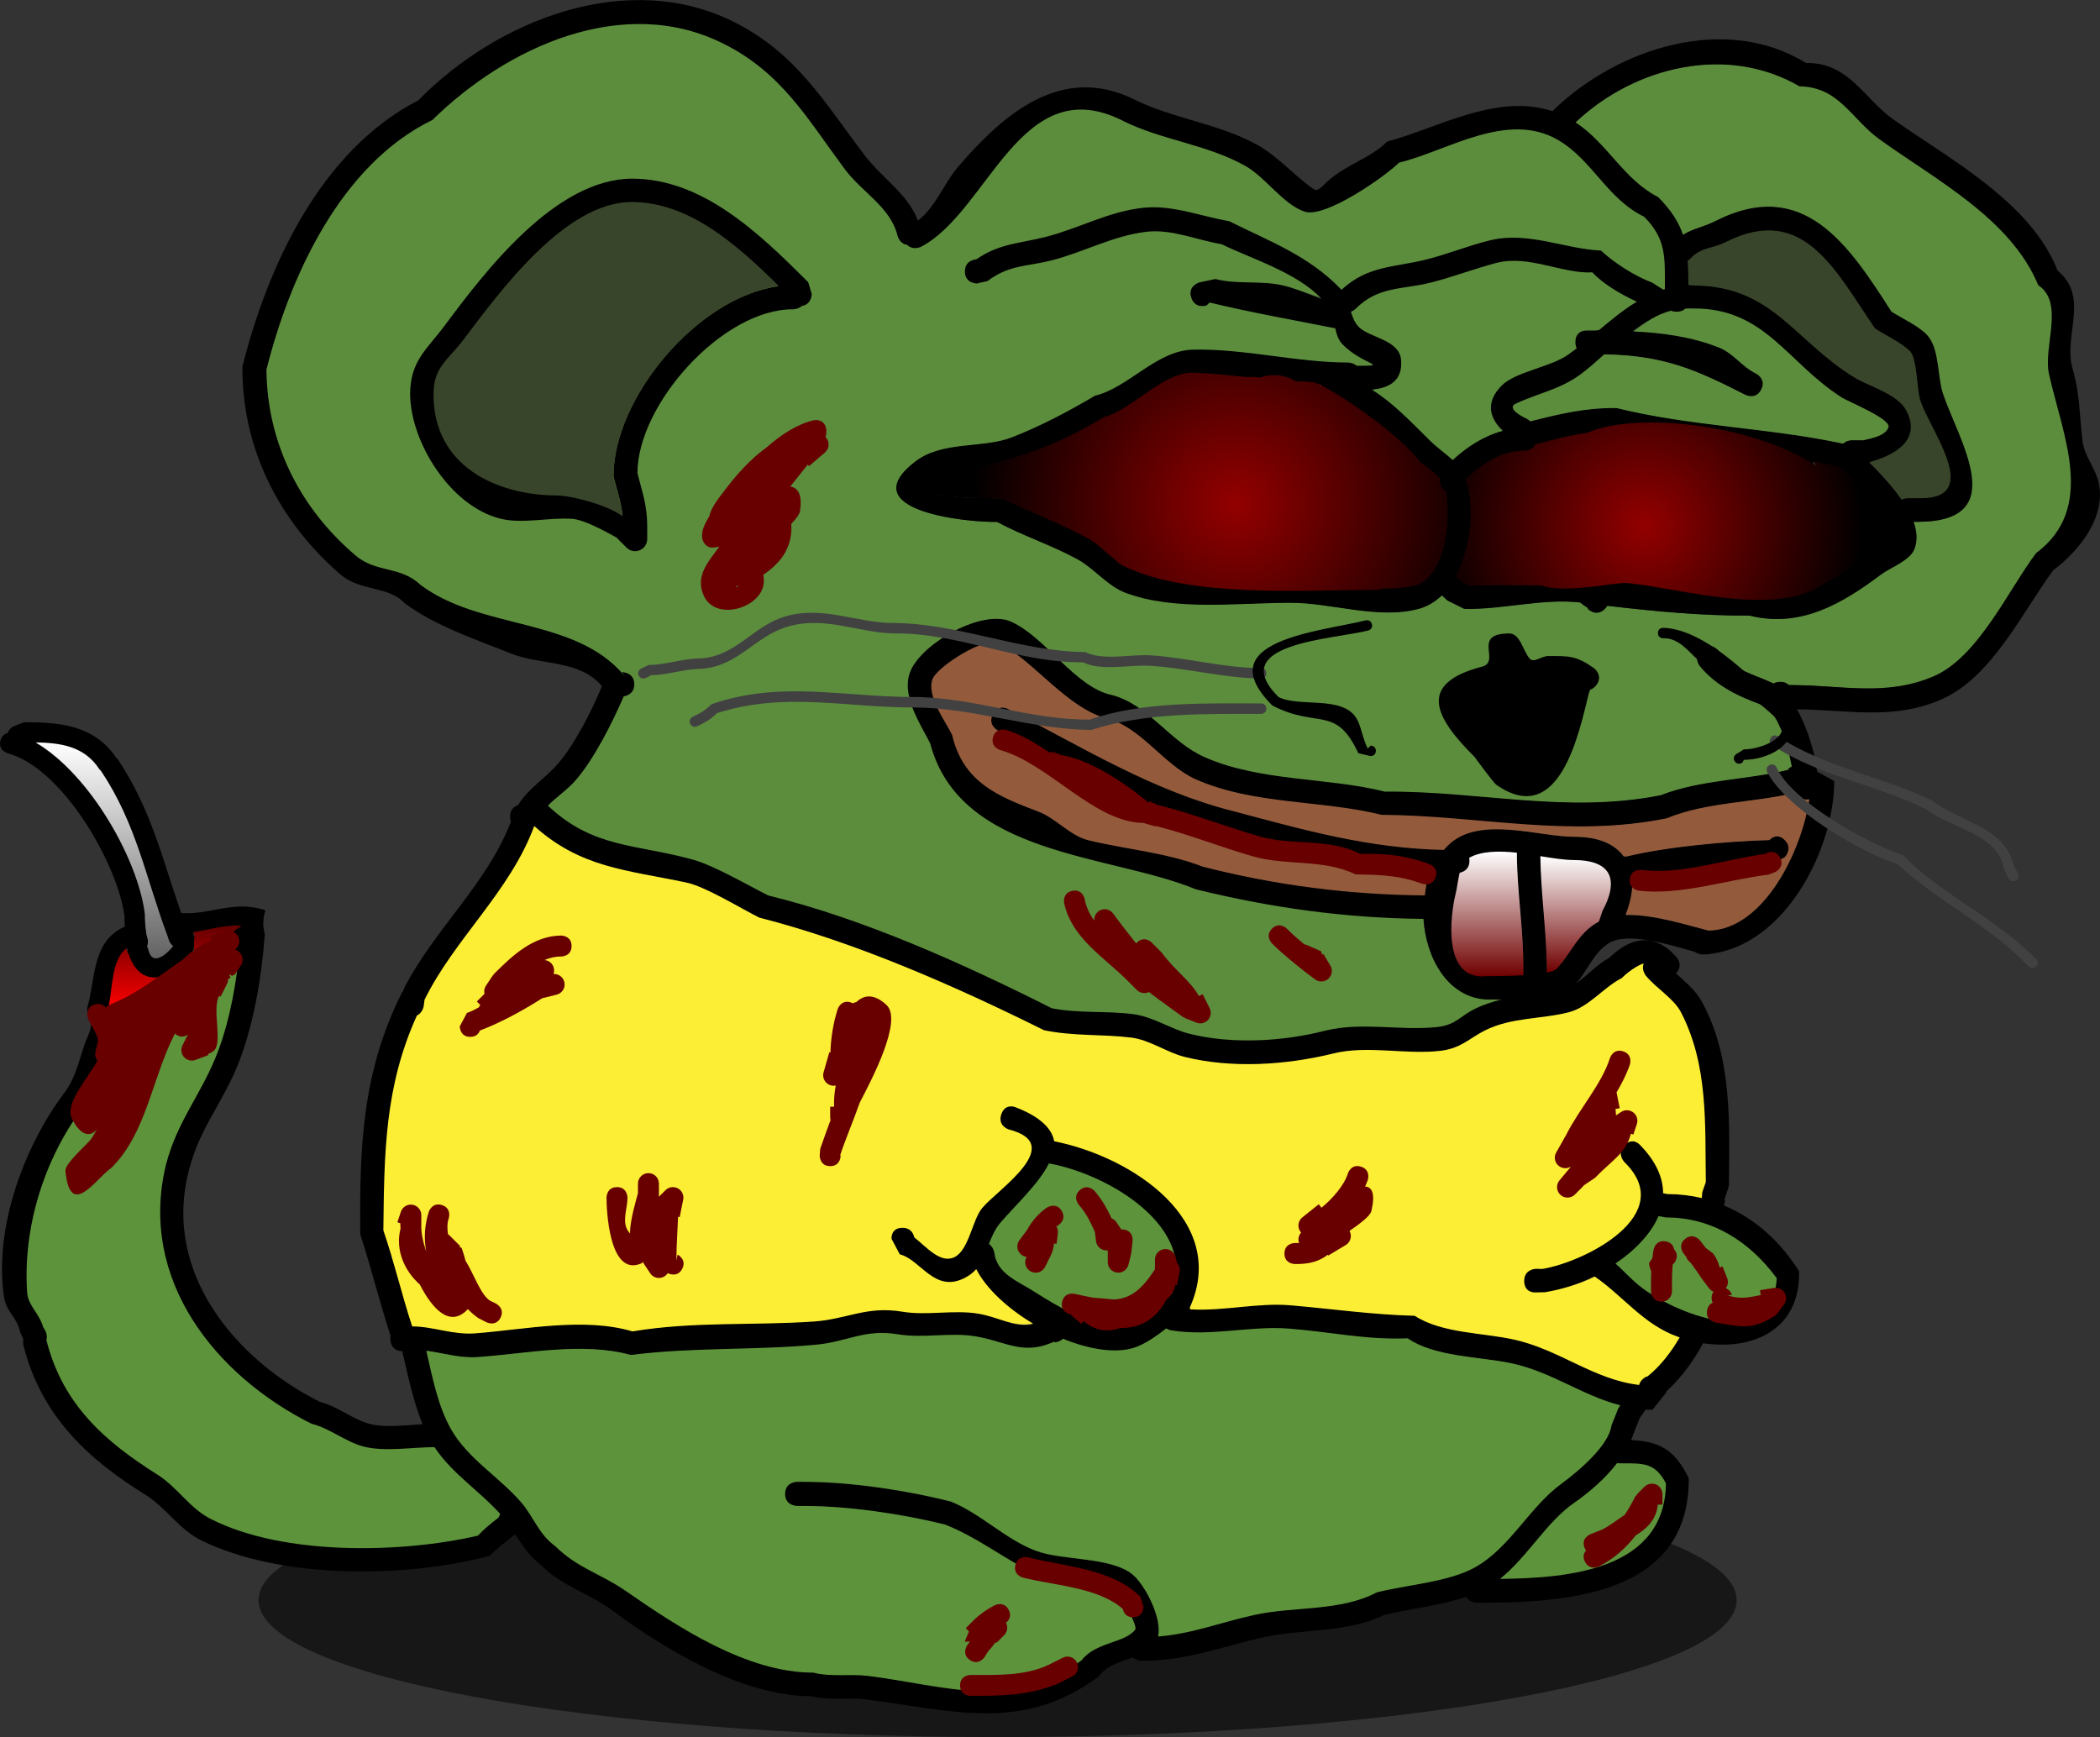 <svg version="1.1" xmlns="http://www.w3.org/2000/svg" xmlns:xlink="http://www.w3.org/1999/xlink" width="100.157" height="82.853" viewBox="0,0,100.157,82.853"><rect x="0" y="0" width="100.157" height="82.853" fill="#333333" stroke="none"/><defs><radialGradient cx="269.575" cy="169.892" r="10.446" gradientUnits="userSpaceOnUse" id="color-1"><stop offset="0" stop-color="#930000"/><stop offset="1" stop-color="#000000"/></radialGradient><radialGradient cx="250.075" cy="168.892" r="12.57" gradientUnits="userSpaceOnUse" id="color-2"><stop offset="0" stop-color="#930000"/><stop offset="1" stop-color="#000000"/></radialGradient><linearGradient x1="266.303" y1="185.678" x2="266.303" y2="191.234" gradientUnits="userSpaceOnUse" id="color-3"><stop offset="0" stop-color="#ffffff"/><stop offset="1" stop-color="#700000"/></linearGradient><linearGradient x1="262.095" y1="185.462" x2="262.095" y2="191.413" gradientUnits="userSpaceOnUse" id="color-4"><stop offset="0" stop-color="#ffffff"/><stop offset="1" stop-color="#700000"/></linearGradient><linearGradient x1="196.136" y1="180.252" x2="196.136" y2="190.554" gradientUnits="userSpaceOnUse" id="color-5"><stop offset="0" stop-color="#ffffff"/><stop offset="1" stop-color="#636363"/></linearGradient><linearGradient x1="199.485" y1="188.989" x2="199.485" y2="192.975" gradientUnits="userSpaceOnUse" id="color-6"><stop offset="0" stop-color="#640000"/><stop offset="1" stop-color="#ff0000"/></linearGradient></defs><g transform="translate(-191.156,-144.842)"><g data-paper-data="{&quot;isPaintingLayer&quot;:true}" fill-rule="nonzero" stroke-linecap="butt" stroke-linejoin="miter" stroke-miterlimit="10" stroke-dasharray="" stroke-dashoffset="0" style="mix-blend-mode: normal"><path d="M238.736,214.639c19.468,0 35.25,2.923 35.25,6.528c0,3.605 -15.782,6.528 -35.25,6.528c-19.468,0 -35.25,-2.923 -35.25,-6.528c0,-3.605 15.782,-6.528 35.25,-6.528z" data-paper-data="{&quot;index&quot;:null}" fill="#171717" stroke="none" stroke-width="NaN"/><path d="M271.398,156.061c-0.209,-0.613 -0.568,-1.182 -1.184,-1.798c-1.655,-0.847 -2.418,-2.568 -3.939,-3.561c2.877,-2.724 7.336,-3.75 10.742,-1.766c1.894,0.03 2.464,1.552 3.819,2.531c2.627,1.898 6.259,3.782 7.575,6.968c1.27,0.84 0.219,2.941 0.513,4.247c0.668,2.972 2.258,6.389 -0.615,8.544c-1.311,1.728 -2.77,4.984 -4.905,5.887c-2.265,0.959 -4.35,0.423 -6.688,0.413c-0.068,0 -0.211,-0.018 -0.28,-0.018c-0.085,-0.088 -0.14,-0.136 -0.335,-0.136c-0.136,0 -0.241,0.032 -0.32,0.082c-0.025,-0.013 -0.124,-0.044 -0.149,-0.056c-0.838,-0.397 -1.955,-0.639 -2.529,-1.504c0,0 -0.271,-0.445 -0.733,-0.099c-0.462,0.346 -0.116,0.809 -0.116,0.809c0.783,0.972 1.909,1.49 3.01,1.88c0.664,0.235 1.182,1.827 1.39,2.933c-0.118,0.054 -0.194,0.129 -0.194,0.129l0.114,0.002c-2.037,0.526 -4.208,0.474 -6.18,1.242c-4.521,0.89 -8.634,-0.198 -13.159,-0.162c-2.753,-0.688 -5.978,-0.462 -8.637,-1.644c-1.639,-0.729 -2.671,-2.489 -4.407,-2.951c-1.764,-0.36 -3.152,-2.747 -4.836,-3.517c-1.357,-0.62 -4.119,0.953 -4.714,2.263c-0.525,1.156 0.417,2.519 0.91,3.49c1.417,5.398 8.576,5.269 12.639,6.951c3.563,0.875 7.098,1.384 10.846,1.417c0.123,1.908 1.163,3.751 3.005,3.848c0.188,0 0.489,0.062 0.784,0.055c-0.454,0.108 -0.9,0.253 -1.321,0.462c-0.704,0.349 -0.9,0.765 -1.787,0.859c-1.761,0.188 -3.586,-0.251 -5.321,0.171c-2.021,0.522 -4.47,0.665 -6.507,0.154c-0.899,-0.225 -1.729,-0.811 -2.682,-0.934c-1.315,-0.17 -2.57,-0.027 -3.89,-0.282c-4.162,-2.094 -8.963,-4.275 -13.545,-5.391c-1.002,-0.501 -2.584,-1.434 -3.609,-1.717c-2.753,-0.758 -4.735,-0.535 -6.91,-2.579c0.428,-0.438 0.938,-0.755 1.371,-1.266c0.858,-1.015 1.69,-2.666 2.248,-3.957c0.157,-0.023 0.499,-0.126 0.499,-0.57c0,-0.577 -0.577,-0.578 -0.577,-0.578l0.185,0.146c-0.011,-0.01 -0.097,-0 -0.109,-0.01c-2.342,-2.771 -6.819,-2.145 -9.699,-4.31c-0.959,-0.911 -2.095,-0.554 -3.085,-1.393c-2.676,-2.268 -4.23,-5.406 -4.258,-8.879c1.081,-4.324 3.494,-9.775 7.923,-11.922c3.551,-3.491 9.109,-6.036 13.874,-3.654c2.795,1.385 4.063,3.638 5.841,6.032c0.832,1.121 2.189,1.812 2.524,3.187c0,0 0.048,0.341 0.414,0.382c0.271,0.285 0.66,0.091 0.66,0.091c3.219,-1.686 4.774,-8.503 9.659,-6.009c1.83,0.915 4.006,1.117 5.834,2.141c0.968,0.543 1.807,1.837 2.838,2.186c0.976,0.33 3.824,-1.657 4.51,-2.336c2.223,-0.518 5.159,-2.497 7.592,-1.072c1.646,0.965 2.338,2.808 4.106,3.664c1.065,1.065 0.994,1.949 0.994,3.382l0,0.083c-0.025,0.007 -0.118,0.048 -0.143,0.056l-0.519,-0.332c-0.837,-0.319 -1.805,-0.924 -2.453,-1.532c-1.711,-0.069 -3.455,-0.921 -5.273,-0.485c-1.028,0.247 -2.051,0.672 -3.075,0.925c-1.539,0.38 -2.772,0.287 -4.017,1.446c-0.017,-0.02 -0.035,-0.039 -0.053,-0.058c-1.525,-1.578 -3.376,-2.257 -5.292,-3.211c-1.357,-0.231 -2.678,-0.786 -4.085,-0.639c-1.653,0.173 -3.1,1 -4.666,1.393c-1.26,0.316 -2.177,0.3 -3.279,1.059c-0.124,0.011 -0.541,0.082 -0.541,0.574c0,0.577 0.53,0.516 0.53,0.516l0.501,-0.116c1.031,-0.779 1.853,-0.689 3.024,-0.981c1.534,-0.382 2.958,-1.184 4.566,-1.377c1.212,-0.146 2.434,0.401 3.607,0.592c1.282,0.643 3.66,1.367 4.79,2.629c-0.624,-0.228 -1.248,-0.444 -1.91,-0.595c-1.043,-0.238 -2.149,-0.029 -3.191,-0.298l-0.782,0.167c0,0 -0.539,0.106 -0.357,0.653c0.182,0.547 0.732,0.365 0.732,0.365l0.14,-0.141c1.956,0.476 4.024,0.841 6.014,1.239c0.063,0.282 0.143,0.555 0.338,0.757c0.967,1.003 2.3,1.088 0.625,1.086c-0.17,-0.155 -0.409,-0.154 -0.409,-0.154c-2.421,0 -4.914,-0.655 -7.362,-0.604c-1.749,0.037 -3.053,1.806 -4.659,2.193c-1.298,0.77 -2.625,1.456 -3.947,1.972c-1.393,0.543 -3.32,0.148 -4.612,1.147c-3.043,2.352 2.493,2.902 3.898,2.868c1.309,0.697 2.582,1.084 3.855,1.778c0.758,0.413 1.411,1.244 2.233,1.559c2.349,0.9 5.293,0.503 7.819,0.503c1.935,-0.015 4.188,0.816 6.129,0.3c0.428,-0.114 0.801,-0.339 1.121,-0.648l0.329,0.267c0.273,0.134 0.472,0.249 0.746,0.382c1.84,0.038 3.728,-0.508 5.533,-0.301c0.107,0.098 0.296,0.199 0.417,0.272l0.004,0.046c0,0 0.332,0.394 0.74,-0.014c0.05,-0.05 0.088,-0.1 0.115,-0.149c2.235,0.264 4.586,0.486 6.79,0.469c2.424,0.606 4.408,-0.562 6.271,-1.961c0.423,-0.318 1.355,-0.654 1.573,-1.183c0.171,-0.414 0.135,-0.864 -0.028,-1.324h0.265c4.414,-0.038 1.88,-3.872 1.13,-6.122c-0.249,-0.748 -0.163,-2.009 -0.67,-2.68c-0.356,-0.472 -1.273,-0.885 -1.781,-1.21c-2.056,-3.217 -4.186,-6.42 -8.35,-4.333c-0.662,0.332 -1.081,0.358 -1.581,0.676z" data-paper-data="{&quot;noHover&quot;:false,&quot;origItem&quot;:[&quot;Path&quot;,{&quot;applyMatrix&quot;:true,&quot;segments&quot;:[[[560.99097,276.93586],[-1.72208,0.86283],[10.82798,-5.42526]],[[582.71065,288.22267],[-5.34639,-8.3651],[1.32,0.84365]],[[587.34205,291.37284],[-0.9265,-1.22706],[1.31722,1.74454]],[[589.08563,298.34866],[-0.64864,-1.94593],[1.95065,5.85194]],[[586.14999,314.28333],[11.4775,-0.09923],[0,0]],[[585.46106,314.28333],[0,0],[0.42389,1.19419]],[[585.53355,317.72853],[0.44369,-1.07579],[-0.56804,1.37731]],[[581.44311,320.80897],[1.09993,-0.8257],[-4.84451,3.63668]],[[565.13672,325.91543],[6.30221,1.57555],[-5.73199,0.04547]],[[547.48088,324.69934],[5.81075,0.68698],[-0.07212,0.12803]],[[547.18066,325.08733],[0.12998,-0.12998],[-1.06066,1.06066]],[545.05933,325.08733],[[545.04917,324.96831],[0,0],[-0.31335,-0.19226]],[[544.16253,324.29454],[0.27774,0.2557],[-4.69366,-0.53795]],[[529.77537,325.08654],[4.78429,0.09872],[-0.71081,-0.34767]],[[527.64293,324.04353],[0.71081,0.34767],[0,0]],[[526.98114,323.39484],[0,0],[-0.83202,0.8025]],[[524.06462,325.08654],[1.11211,-0.29545],[-5.04562,1.34045]],[[508.12,324.32667],[5.03172,-0.03992],[-6.56581,0]],[[487.64565,323.04969],[6.1068,2.34044],[-2.13635,-0.81876]],[[481.80317,318.9443],[1.97114,1.07503],[-3.30937,-1.80488]],[[471.77537,314.28654],[3.40281,1.81351],[-3.65325,0.08856]],[[461.64293,306.8098],[-7.91278,6.11539],[3.36055,-2.5972]],[[473.64565,303.80364],[-3.62067,1.41179],[3.43695,-1.34015]],[[483.94597,298.64085],[-3.37379,2.00257],[4.17598,-1.00644]],[[496.12,292.92667],[-4.54751,0.09545],[6.36479,-0.13359]],[[515.32,294.52667],[-6.29374,0],[0,0]],[[516.38642,294.92855],[-0.44302,-0.40189],[4.3561,0.00586]],[[514.61941,292.24584],[2.51477,2.60905],[-0.50536,-0.5243]],[[513.74606,290.28158],[0.16479,0.73391],[-5.17276,-1.03421]],[[498.15619,287.08188],[5.08444,1.23803],[0,0]],[497.79434,287.44969],[[495.89697,286.50101],[0.47434,1.42302],[-0.47434,-1.42302]],[496.84565,284.60364],[[498.8838,284.17145],[0,0],[2.70934,0.69945]],[[507.20366,284.95373],[-2.71127,-0.61903],[1.72106,0.39295]],[[512.0731,286.67491],[-1.62129,-0.59192],[-2.93666,-3.28263]],[[499.65613,279.85314],[3.33355,1.67211],[-3.0492,-0.49765]],[[490.30327,278.31543],[3.15178,-0.37832],[-4.18065,0.50182]],[[478.46462,281.88654],[3.98848,-0.99447],[-3.04497,0.75922]],[[470.62,284.42667],[2.68144,-2.02473],[0,0]],[469.32,284.72667],[[467.82,283.22667],[0,1.5],[0,-1.27844]],[[469.23149,281.7315],[-0.32188,0.02789],[2.86528,-1.9744]],[[477.77537,278.96679],[-3.27729,0.82201],[4.07105,-1.02111]],[[489.93672,275.3379],[-4.298,0.44933],[3.65791,-0.38241]],[[500.58386,277.00019],[-3.52827,-0.59966],[4.97977,2.48207]],[[514.38066,285.366],[-3.96607,-4.10169],[0.04808,0.04972]],[[514.51923,285.51719],[-0.04435,-0.05105],[3.239,-3.0133]],[[524.97537,281.76679],[-4.00267,0.98863],[2.66168,-0.65741]],[[532.97537,279.36679],[-2.67175,0.64141],[4.72563,-1.1345]],[[546.69402,280.64085],[-4.44799,-0.18006],[1.68515,1.58083]],[[553.07708,284.63395],[-2.17697,-0.8293],[0,0]],[[554.42775,285.49898],[0,0],[0.06378,-0.0192]],[[554.62,285.44267],[-0.06438,0.01834],[0,0]],[[554.62,285.22667],[0,0],[0,-3.72647]],[[552.04293,276.44353],[2.76975,2.76975],[-4.5959,-2.22654]],[[541.38095,266.93196],[4.28075,2.50832],[-6.3269,-3.70727]],[[521.65904,269.73196],[5.77999,-1.34707],[-1.78503,1.76467]],[[509.94597,275.81248],[2.53688,0.85929],[-2.67995,-0.90775]],[[502.58511,270.13431],[2.51701,1.41137],[-4.75146,-2.6643]],[[487.44917,264.56831],[4.75844,2.37922],[-12.70094,-6.48357]],[[462.39082,280.16831],[8.36891,-4.38308],[0,0]],[[460.67596,279.93135],[0.70549,0.74164],[-0.9527,-0.10697]],[[459.46478,278.79047],[0,0],[-0.87056,-3.57369]],[[452.90313,270.50373],[2.16441,2.91412],[-4.62359,-6.22511]],[[437.84917,254.96831],[7.26692,3.60024],[-12.38725,-6.19363]],[[401.79706,264.44353],[9.23234,-9.0764],[-11.51493,5.58118]],[[381.20876,295.40994],[2.81057,-11.2423],[0.07163,9.02977]],[[392.28112,318.47504],[-6.95877,-5.89665],[2.57433,2.18141]],[[400.3028,322.09348],[-2.4931,-2.3694],[7.48676,5.6303]],[[425.51759,333.28137],[-6.08988,-7.20513],[0.03165,0.02471]],[[425.60709,333.3573],[-0.02804,-0.02588],[0,0]],[425.32,332.92667],[[426.82,334.42667],[0,-1.5],[0,1.15536]],[[425.52116,335.90847],[0.40893,-0.06099],[-1.45082,3.35704]],[[419.67162,346.18779],[2.23089,-2.63806],[-1.12338,1.32841]],[[416.10737,349.47685],[1.11362,-1.13798],[5.65561,5.31564]],[[434.06462,356.16679],[-7.15838,-1.97059],[2.66614,0.73395]],[[443.44041,360.61984],[-2.60584,-1.30292],[11.91306,2.90207]],[[478.6068,374.60786],[-10.82162,-5.44415],[3.42993,0.66159]],[[488.70327,375.3379],[-3.42008,-0.44159],[2.47707,0.31983]],[[495.66462,377.76679],[-2.33671,-0.5861],[5.29545,1.32821]],[[512.55619,377.37145],[-5.25358,1.35627],[4.51113,-1.09843]],[[526.37219,376.93397],[-4.57882,0.48755],[2.30528,-0.24547]],[[531.01221,374.70415],[-1.8295,0.90784],[1.09479,-0.54326]],[[534.4437,373.5058],[-1.18134,0.28163],[-0.76659,0.01812]],[[532.52,373.52667],[0.48951,0],[-4.78774,-0.25145]],[[524.7065,363.52225],[0.31906,4.96091],[-9.74579,-0.08489]],[[496.45849,359.85391],[9.26365,2.27628],[-10.56469,-4.37339]],[[463.51317,341.74708],[3.68297,14.0363],[-1.2802,-2.5255]],[[461.13418,332.65264],[-1.3638,3.00515],[1.54574,-3.40605]],[[473.56465,326.67226],[-3.52761,-1.61321],[4.37738,2.00182]],[[486.0838,335.77145],[-4.58634,-0.9365],[4.51469,1.20211]],[[497.49402,343.44085],[-4.2622,-1.89412],[6.91509,3.07307]],[[519.90327,347.7379],[-7.15708,-1.78927],[11.76513,-0.09333]],[[554.09257,348.18885],[-11.75605,2.31428],[5.12696,-1.99725]],[[570.15619,344.97145],[-5.29575,1.36716],[0,0]],[569.85933,344.966],[[570.36315,344.63074],[-0.30779,0.13924],[-0.54121,-2.87515]],[[566.74597,337.01248],[1.72519,0.61217],[-2.86153,-1.0154]],[[558.92,332.12667],[2.03519,2.52684],[0,0]],[[559.22,330.02667],[-1.2,0.9],[1.2,-0.9]],[[561.32,330.32667],[0,0],[1.49215,2.24865]],[[567.89402,334.24085],[-2.17779,-1.03273],[0.06495,0.0308]],[[568.08744,334.33878],[-0.064,-0.03447],[0.20682,-0.12817]],[[568.92,334.12667],[-0.35484,0],[0.5083,0]],[[569.98652,334.52667],[-0.22218,-0.22775],[0.17782,0]],[[570.52,334.52667],[-0.17782,0],[6.07954,0.02539]],[[587.90774,333.45731],[-5.88958,2.49391],[5.54998,-2.3501]],[[600.65933,318.166],[-3.40773,4.4932],[7.47119,-5.60339]],[[602.26012,295.97129],[1.73731,7.72861],[-0.76303,-3.39441]],[[600.92942,284.9391],[3.3027,2.18455],[-3.42042,-8.28302]],[[581.24293,266.84353],[6.82929,4.93543],[-3.52158,-2.545]],[[571.31959,260.27224],[4.92444,0.07849],[-8.8563,-5.15735]],[[543.54248,264.73616],[7.48158,-7.08337],[3.95644,2.58169]],[[553.79706,274.0098],[-4.30369,-2.20344],[1.60211,1.60211]],[[556.87958,278.69178],[-0.54429,-1.59464],[1.29951,-0.8268]]],&quot;closed&quot;:true}]}" fill="#5c8d3c" stroke="#000000" stroke-width="0"/><path d="M215.672,218.067c-0.409,0.307 -0.8,0.637 -1.171,0.989c-3.981,1.055 -9.959,1.13 -13.773,-0.755c-1.071,-0.549 -1.653,-1.555 -2.661,-2.179c-2.727,-1.689 -4.955,-3.763 -5.795,-7.12c0,0 -0.034,-0.134 -0.002,-0.288l-0.152,-0.327c-0.155,-0.761 -0.665,-0.905 -0.782,-1.762c-0.449,-3.276 0.969,-7.093 2.88,-9.647c0.57,-0.734 0.727,-1.664 1.047,-2.517c0.07,-0.126 0.126,-0.26 0.168,-0.4c0.029,-0.062 0.06,-0.123 0.092,-0.184c0.773,-0.263 1.518,-0.587 2.243,-0.953c-0.411,0.486 -0.896,0.93 -1.202,1.454c-0.606,1.039 -0.69,2.286 -1.425,3.293c-1.838,2.445 -2.881,5.714 -2.658,8.814c0.043,0.599 0.58,0.989 0.756,1.623l0.11,0.19c0,0 0.107,0.213 0.046,0.434c0.779,3.104 2.813,4.855 5.28,6.41l-0,0c0.966,0.609 1.547,1.633 2.57,2.129c3.445,1.746 9.067,1.627 12.688,0.783c0.296,-0.318 0.635,-0.596 0.983,-0.857l0.112,-0.113c-0.993,-1.104 -2.304,-1.925 -3.134,-3.182c-1.026,0.002 -2.362,0.229 -3.348,-0.015c-0.888,-0.22 -1.624,-0.871 -2.529,-1.097c-4.542,-2.271 -8.316,-6.865 -6.975,-12.373c0.549,-2.125 1.717,-3.421 2.48,-5.445c0.577,-1.529 0.91,-3.34 1.072,-5.1c0.376,-0.267 0.751,-0.535 1.127,-0.802c0.011,0.124 0.033,0.245 0.065,0.362c-0.151,2.027 -0.517,4.16 -1.182,5.941c-0.753,2.017 -1.933,3.23 -2.443,5.324c-1.261,4.886 2.279,9.023 6.256,11.011c0.859,0.215 1.565,0.846 2.394,1.056c0.705,0.179 1.67,0.062 2.5,0.008c-0.451,-1.102 -0.693,-2.332 -0.969,-3.481c-0.169,-0.003 -0.489,-0.066 -0.558,-0.48c-0.014,-0.084 -0.014,-0.158 -0.003,-0.222c-0.005,-0.04 -0.005,-0.065 -0.005,-0.065l0.012,0.034c0,-0 0,-0.001 0,-0.001c-0.528,-1.606 -0.927,-3.241 -1.447,-4.844c-0.036,-4.126 0.077,-7.706 1.976,-11.504c0,0 0.026,-0.052 0.078,-0.115l0.018,-0.077c1.423,-2.814 3.967,-4.994 5.114,-7.986c-0.026,-0.067 -0.042,-0.146 -0.042,-0.242c0,-0.348 0.209,-0.486 0.376,-0.541c0.526,-0.831 1.267,-1.244 1.912,-1.983c0.771,-0.883 1.616,-2.524 2.095,-3.696c-1.085,-1.282 -2.916,-0.982 -4.335,-1.555c-1.595,-0.643 -3.613,-1.306 -5.08,-2.405c-0.782,-0.841 -2.099,-0.539 -3.069,-1.377c-2.937,-2.539 -4.689,-6.029 -4.664,-9.898c1.176,-4.703 3.687,-10.289 8.389,-12.705c3.782,-3.859 9.981,-6.278 15.057,-3.74c2.977,1.5 4.286,3.797 6.21,6.332c0.878,1.157 2.042,1.824 2.564,3.139c0.82,-0.612 1.247,-1.783 1.917,-2.565c2.182,-2.544 4.941,-4.909 8.386,-3.215c1.836,0.918 4.02,1.146 5.871,2.167c1.003,0.553 1.794,1.497 2.707,2.124c0.201,0.138 0.453,-0.2 0.632,-0.364c0.892,-0.816 2.078,-1.117 2.863,-1.912c2.408,-0.638 5.226,-2.331 7.882,-1.45c3.102,-3.037 8.279,-4.663 12.095,-2.297c2.049,-0.038 2.748,1.692 4.183,2.703c2.661,1.875 6.564,3.959 7.813,7.194c1.551,1.277 0.26,3.091 0.719,4.68c0.354,1.226 0.322,2.189 0.473,3.447c0.085,0.715 0.594,1.266 0.758,1.938c0.407,1.665 -0.913,3.302 -2.154,4.233c-1.445,1.951 -2.888,5.031 -5.249,6.119c-2.32,1.068 -4.581,0.528 -6.975,0.512c0.515,0.903 0.849,2.073 0.964,2.971l0.814,0.452c0,3.267 -2.357,7.836 -5.923,8.243c-0.095,0.027 -0.186,0.027 -0.249,0.022c-0.032,0.002 -0.065,0.003 -0.097,0.005c0,0 -0.204,-0 -0.369,-0.121c-1.172,-0.332 -3.206,-0.981 -4.116,-0.415c-0.736,0.458 -1.025,1.353 -1.563,1.915c0.526,-0.35 1.036,-0.937 1.557,-1.193c0.922,-0.888 1.883,-1.216 2.899,-0.401l0.308,0.308c0,0 0.403,0.403 0.007,0.808c0.444,0.41 0.922,0.801 1.209,1.31c1.491,2.644 1.345,5.913 1.313,8.83c-0.071,0.222 -0.143,0.445 -0.214,0.667l0.03,0.01c0,0 0,0.121 -0.055,0.252c1.465,0.61 2.683,1.707 3.588,3.138c0.059,2.855 -2.271,3.782 -4.576,3.435c-0.448,0.823 -1.05,1.665 -1.752,2.293c-0.004,0.037 -0.01,0.06 -0.01,0.06l-0.656,0.822c-0.111,0 -0.221,-0.003 -0.329,-0.009c-0.012,0.022 -0.02,0.035 -0.02,0.035l-0.252,0.356c-0.098,0.244 -0.196,0.488 -0.294,0.732c-0.035,0.11 -0.076,0.221 -0.124,0.331c1.343,0.059 2.078,0.443 2.751,1.82c0.033,5.598 -5.836,5.94 -10.1,5.94c0,0 -0.36,-0 -0.511,-0.285c-1.238,0.415 -2.735,0.58 -3.904,0.864c-1.85,0.889 -3.956,0.64 -5.914,1.097c-1.955,0.456 -3.549,1.092 -5.671,1.092c0,0 -0.251,0 -0.422,-0.166c-0.588,0.216 -1.237,0.38 -1.631,0.92c-3.651,2.705 -7.01,1.599 -11.094,1.088c-0.89,-0.111 -1.729,0.068 -2.615,-0.154c-3.288,0 -6.973,-2.234 -9.497,-4.105c-1.127,-0.835 -2.363,-1.119 -3.425,-2.186c-0.55,-0.426 -0.857,-0.927 -1.19,-1.438zM273.012,155.366c4.165,-2.087 6.297,1.124 8.354,4.341c0.508,0.324 1.425,0.74 1.781,1.212c0.507,0.671 0.421,1.935 0.671,2.683c0.75,2.251 3.285,6.09 -1.129,6.129h-0.265c0.163,0.459 0.199,0.911 0.028,1.325c-0.218,0.53 -1.15,0.867 -1.573,1.185c-1.863,1.399 -3.848,2.57 -6.272,1.964c-2.205,0.017 -4.556,-0.203 -6.791,-0.468c-0.028,0.049 -0.065,0.099 -0.115,0.149c-0.408,0.408 -0.816,0 -0.816,0l-0.004,-0.046c-0.121,-0.074 -0.234,-0.161 -0.341,-0.259c-1.805,-0.207 -3.693,0.343 -5.533,0.305c-0.273,-0.134 -0.547,-0.267 -0.82,-0.401l-0.255,-0.249c-0.32,0.309 -0.694,0.537 -1.122,0.651c-1.941,0.516 -4.197,-0.308 -6.132,-0.292c-2.525,0 -5.526,0.409 -7.875,-0.491c-0.822,-0.315 -1.489,-1.166 -2.247,-1.579c-1.273,-0.694 -2.548,-1.094 -3.857,-1.791c-1.405,0.034 -6.94,-0.524 -3.897,-2.876c1.292,-0.999 3.224,-0.613 4.616,-1.156c1.322,-0.515 2.664,-1.215 3.962,-1.986c1.606,-0.387 2.933,-2.161 4.682,-2.198c2.448,-0.051 4.964,0.615 7.384,0.615c0,0 0.24,-0 0.41,0.155c1.675,0.002 0.288,-0.028 -0.68,-1.032c-0.194,-0.202 -0.273,-0.473 -0.336,-0.755c-1.989,-0.398 -4.04,-0.754 -5.996,-1.231l-0.139,0.141c0,0 -0.547,0.182 -0.73,-0.365c-0.182,-0.547 0.365,-0.73 0.365,-0.73l0.784,-0.166c1.042,0.269 2.157,0.063 3.2,0.301c0.662,0.151 1.249,0.434 1.873,0.662c-1.129,-1.263 -3.494,-1.981 -4.776,-2.624c-1.173,-0.191 -2.385,-0.737 -3.597,-0.591c-1.608,0.193 -3.019,0.991 -4.553,1.373c-1.171,0.292 -1.986,0.198 -3.017,0.977l-0.5,0.115c0,0 -0.577,0 -0.577,-0.577c0,-0.492 0.419,-0.564 0.543,-0.575c1.102,-0.759 2.026,-0.747 3.286,-1.063c1.566,-0.393 3.024,-1.223 4.677,-1.396c1.407,-0.147 2.738,0.409 4.095,0.639c1.915,0.955 3.781,1.64 5.306,3.218c0.018,0.019 0.036,0.039 0.053,0.058c1.246,-1.159 2.482,-1.062 4.022,-1.442c1.024,-0.253 2.049,-0.676 3.077,-0.923c1.818,-0.436 3.566,0.421 5.276,0.49c0.648,0.608 1.618,1.217 2.455,1.536l0.519,0.333c0.025,-0.007 0.049,-0.015 0.074,-0.022v-0.083c0,-1.433 0.074,-2.313 -0.991,-3.378c-1.768,-0.856 -2.454,-2.694 -4.101,-3.658c-2.433,-1.426 -5.362,0.559 -7.585,1.077c-0.687,0.679 -3.529,2.669 -4.505,2.339c-1.031,-0.349 -1.863,-1.641 -2.831,-2.184c-1.827,-1.025 -3.991,-1.226 -5.821,-2.141c-4.885,-2.494 -6.419,4.314 -9.638,6c0,0 -0.388,0.194 -0.66,-0.091c-0.366,-0.041 -0.466,-0.439 -0.466,-0.439c-0.335,-1.374 -1.691,-2.066 -2.524,-3.187c-1.778,-2.394 -2.995,-4.59 -5.79,-5.975c-4.764,-2.382 -10.315,0.153 -13.866,3.644c-4.429,2.147 -6.837,7.586 -7.918,11.91c0.028,3.473 1.582,6.603 4.259,8.871c0.99,0.839 2.126,0.48 3.085,1.392c2.879,2.165 7.356,1.532 9.698,4.303c0.012,0.01 0.024,0.019 0.034,0.029l-0.11,-0.166c0,0 0.577,0 0.577,0.577c0,0.444 -0.342,0.546 -0.5,0.57c-0.558,1.291 -1.392,2.939 -2.25,3.954c-0.432,0.511 -0.943,0.827 -1.371,1.265c2.175,2.044 4.153,1.815 6.907,2.573c1.025,0.282 2.604,1.212 3.606,1.713c4.582,1.116 9.363,3.286 13.525,5.38c1.319,0.254 2.568,0.111 3.883,0.281c0.953,0.123 1.779,0.709 2.677,0.934c2.037,0.511 4.476,0.37 6.497,-0.152c1.735,-0.422 3.553,0.019 5.314,-0.168c0.887,-0.094 1.081,-0.508 1.785,-0.858c0.421,-0.209 0.865,-0.353 1.32,-0.461c-0.295,0.007 -0.552,0.008 -0.74,0.008c-1.841,-0.097 -2.882,-1.94 -3.005,-3.848c-3.748,-0.033 -7.302,-0.535 -10.864,-1.411c-4.063,-1.682 -11.255,-1.566 -12.671,-6.964c-0.492,-0.971 -1.44,-2.342 -0.915,-3.498c0.595,-1.31 3.424,-2.921 4.781,-2.3c1.684,0.77 3.051,3.139 4.815,3.5c1.736,0.462 2.749,2.221 4.388,2.95c2.66,1.182 5.866,0.965 8.619,1.653c4.525,-0.036 8.628,1.064 13.149,0.173c1.972,-0.768 4.141,-0.712 6.178,-1.237l-0.114,-0.002c0,0 0.075,-0.075 0.194,-0.129c-0.208,-1.106 -0.728,-2.695 -1.391,-2.93c-1.101,-0.391 -2.227,-0.907 -3.01,-1.879c0,0 -0.346,-0.462 0.115,-0.808c0.462,-0.346 0.808,0.115 0.808,0.115c0.574,0.865 1.691,1.108 2.528,1.505c0.025,0.012 0.05,0.024 0.074,0.038c0.08,-0.049 0.184,-0.082 0.32,-0.082c0.196,0 0.325,0.066 0.41,0.154c0.068,0 0.137,0 0.205,0c2.338,0.01 4.422,0.548 6.687,-0.411c2.135,-0.904 3.594,-4.153 4.904,-5.881c2.873,-2.155 1.284,-5.564 0.616,-8.536c-0.293,-1.306 0.758,-3.403 -0.512,-4.243c-1.316,-3.186 -4.945,-5.062 -7.572,-6.96c-1.354,-0.979 -1.923,-2.497 -3.817,-2.527c-3.406,-1.984 -7.806,-1.007 -10.683,1.717c1.522,0.993 2.289,2.719 3.944,3.567c0.616,0.616 0.976,1.187 1.186,1.801c0.5,-0.318 0.919,-0.344 1.581,-0.675zM268.553,191.484c-0.874,0.445 -1.567,1.381 -2.512,1.632c-1.278,0.34 -2.764,0.239 -4.014,0.87c-0.778,0.393 -1.228,0.875 -2.215,0.989c-1.69,0.194 -3.492,-0.288 -5.148,0.139c-2.221,0.541 -4.803,0.714 -7.042,0.156c-0.856,-0.213 -1.653,-0.804 -2.553,-0.912c-1.405,-0.168 -2.706,-0.044 -4.117,-0.335c-4.22,-2.098 -8.937,-4.211 -13.551,-5.389c-0.918,-0.459 -2.574,-1.483 -3.471,-1.672c-2.881,-0.607 -5.043,-0.707 -7.26,-2.697c-1.15,3.125 -3.783,5.343 -5.224,8.265l-0.046,0.336c0,0 -0.061,0.307 -0.32,0.423c-1.54,3.395 -1.559,6.54 -1.599,10.236c0.514,1.498 0.874,3.059 1.372,4.573c1.029,0.004 1.922,0.412 3.017,0.328c2.335,-0.179 5.173,-0.783 7.484,-0.096c2.917,-0.485 5.757,-0.278 8.663,-0.48c1.542,-0.107 2.506,-0.754 4.181,-0.475c1.202,0.205 2.459,-0.109 3.651,0.096c0.965,0.166 1.676,0.741 2.575,0.545c-1.214,-0.729 -2.255,-1.68 -2.72,-2.603c-0.147,0.163 -0.329,0.308 -0.563,0.426c-1.44,0.725 -2.091,-0.885 -3.095,-1.14l-0.394,-0.74c0,0 0,-0.577 0.577,-0.577c0.405,0 0.526,0.284 0.562,0.454c0.574,0.448 1.24,1.266 1.91,0.936c0.684,-0.336 0.846,-1.762 1.313,-2.333c0.717,-0.875 4.021,-2.995 1.225,-3.702c0,0 -0.547,-0.182 -0.365,-0.73c0.182,-0.547 0.73,-0.365 0.73,-0.365c1.204,0.455 1.722,1.005 1.822,1.597c3.732,0.742 8.359,3.867 6.502,7.995c-0.011,0.009 -0.022,0.019 -0.034,0.028c1.615,0.099 3.207,-0.324 4.814,-0.183c1.982,0.174 3.862,0.45 5.889,0.504c1.315,0.847 3.235,0.802 4.743,1.138c2.18,0.486 3.785,1.908 5.957,2.163c0.063,-0.254 0.316,-0.381 0.316,-0.381l0.09,-0.031c0.59,-0.466 1.133,-1.166 1.527,-1.852c-0.035,-0.012 -0.069,-0.024 -0.103,-0.036c-1.628,-0.585 -2.604,-1.943 -3.947,-2.864c-0.781,0.385 -1.593,0.653 -2.309,0.772l-0.479,0.008c0,0 -0.577,0 -0.577,-0.577c0,-0.577 0.577,-0.577 0.577,-0.577l0.29,0.008c2.068,-0.345 6.476,-2.586 3.918,-5.081c0,0 -0.408,-0.408 0,-0.816c0.408,-0.408 0.816,0 0.816,0c0.771,0.786 1.095,1.564 1.099,2.302l0.127,0.029c0.571,0.002 1.12,0.067 1.642,0.189l0.022,-0.275c0.057,-0.162 0.113,-0.325 0.17,-0.487c-0.042,-2.748 0.126,-5.562 -1.187,-8.093c-0.337,-0.65 -1.206,-1.158 -1.674,-1.742c0,0 -0.222,-0.278 -0.1,-0.572c-0.332,0.098 -0.741,0.443 -0.961,0.673zM251.007,221.839c1.897,-0.404 4.034,-0.142 5.778,-1.056c1.409,-0.36 3.402,-0.484 4.666,-1.18c1.666,-0.918 2.622,-2.882 4.12,-3.977c0.85,-0.622 2.283,-1.838 2.404,-2.786c0.107,-0.269 0.214,-0.537 0.321,-0.806l0.101,-0.157c-1.832,-0.471 -3.316,-1.621 -5.262,-2.017c-1.486,-0.302 -3.611,-0.295 -4.872,-1.169c-1.975,0.081 -3.733,-0.308 -5.65,-0.458c-1.876,-0.146 -3.726,0.401 -5.624,0.09c0,0 -0.115,-0.019 -0.233,-0.092c-0.397,0.317 -0.812,0.608 -1.258,0.817c-0.932,0.437 -2.305,0.235 -3.654,-0.316c-0.171,0.177 -0.433,0.177 -0.433,0.177l0.066,-0.061c-1.534,0.729 -2.339,-0.001 -3.812,-0.235c-1.194,-0.19 -2.448,0.101 -3.656,-0.097c-1.6,-0.267 -2.384,0.345 -3.896,0.487c-2.932,0.274 -5.872,0.105 -8.837,0.481c-2.32,-0.639 -4.988,-0.06 -7.324,0.096c-0.864,0.058 -1.638,-0.202 -2.428,-0.301c0.293,1.276 0.559,2.662 1.195,3.763c0.809,1.403 2.286,2.247 3.325,3.453c0.608,0.706 0.846,1.526 1.627,2.088c1.055,1.051 2.182,1.316 3.344,2.122c2.493,1.73 5.772,3.895 8.964,3.895c0.884,0.221 1.722,0.042 2.615,0.154c3.614,0.451 6.899,1.72 10.137,-0.758c0.666,-0.867 2.009,-0.798 2.533,-1.434c0.171,-0.207 -0.659,-1.588 -0.793,-1.708c-0.454,-0.407 -1.834,-0.213 -2.387,-0.35c-2.227,-0.552 -3.828,-2.122 -5.891,-2.936c-2.086,-0.517 -4.63,-0.895 -6.745,-0.895h-0.308c0,0 -0.577,0 -0.577,-0.577c0,-0.577 0.577,-0.577 0.577,-0.577h0.308c2.217,0 4.919,0.401 7.1,0.951c1.44,0.582 2.57,1.781 4.023,2.316c1.271,0.468 3.581,0.33 4.622,1.168c0.567,0.457 1.375,2.01 1.171,2.919c1.671,-0.134 2.987,-0.678 4.643,-1.031zM248.062,162.67c-1.425,-0.047 -2.897,1.763 -4.241,2.11c-1.979,1.201 -3.735,1.847 -5.94,2.338c-0.197,0.044 -2.926,1.009 -2.757,1.071c1.221,0.455 2.439,0.396 3.84,0.42c1.394,0.671 2.801,1.169 4.143,1.901c0.381,0.208 0.764,0.581 1.157,0.912c-0.003,-0.006 -0.006,-0.012 -0.008,-0.018c0.186,0.181 0.352,0.313 0.47,0.372c3.14,1.57 8.618,1.179 12.028,1.179c0.098,0 0.214,-0.023 0.34,-0.064c0.494,0.01 0.98,-0.023 1.451,-0.127c1.48,-0.329 1.807,-3.128 1.516,-4.489c-0.287,-0.17 -0.291,-0.429 -0.257,-0.593c-0.239,-0.288 -0.64,-0.554 -0.952,-0.793c-1.4,-1.762 -4.657,-3.696 -4.994,-3.76c-0.254,-0.048 -0.57,-0.067 -0.921,-0.059c-0.304,-0.186 -0.662,-0.294 -1.044,-0.294c-0.242,0 -0.475,0.043 -0.69,0.122c-0.127,-0.025 -0.259,-0.039 -0.394,-0.039c-0.078,0 -0.154,0.004 -0.229,0.013c-0.841,-0.094 -1.681,-0.174 -2.517,-0.201zM264.431,166.055c-0.143,0.308 -0.523,0.308 -0.523,0.308c-1.131,-0.009 -2.017,0.601 -2.798,1.348c0.436,1.263 0.271,3.209 -0.485,4.595l0.236,0.243c0.137,0.071 0.274,0.143 0.411,0.214c1.159,-0.037 2.309,-0.038 3.455,-0.018c1.082,0.405 3.545,-0.185 4.055,-0.136c2.575,0.248 7.052,1.693 9.332,0.042c0.708,-0.343 1.382,-0.815 2.056,-1.32v0c0.365,-0.273 0.996,-0.252 1.196,-0.661c0.443,-0.908 -1.903,-2.982 -2.463,-3.536c-0.431,-0.099 -0.864,-0.185 -1.298,-0.263c0.041,0.068 0.081,0.136 0.119,0.205c-2.869,-1.939 -8.444,-2.612 -10.834,-1.553c-0.836,0.11 -1.597,0.311 -2.457,0.533zM275.51,184.907c0.064,-0.058 0.435,-0.362 0.806,0.009c0.408,0.408 0,0.816 0,0.816l-0.562,0.323c-0.687,-0.022 -1.081,0.365 -1.776,0.457c-1.609,0.213 -3.367,-0.108 -4.946,0.279c0.042,0.503 -0.06,1.078 -0.313,1.703c1.311,-0.034 2.842,0.453 3.9,0.721c2.615,-0.052 4.425,-3.744 4.796,-6.246c-0.037,0.006 -0.078,0.01 -0.122,0.01c-0.306,0 -0.45,-0.162 -0.517,-0.315c-1.999,0.479 -4.184,0.43 -6.088,1.214c-4.671,0.948 -8.946,-0.105 -13.619,-0.134c-2.848,-0.712 -6.166,-0.508 -8.919,-1.732c-1.517,-0.674 -2.651,-2.539 -4.227,-2.896c-1.909,-0.531 -3.303,-2.591 -5.031,-3.577c-0.684,-0.39 -3.012,1.133 -3.219,1.7c-0.296,0.811 0.6,1.986 0.931,2.656c0.537,2.279 2.188,2.924 4.121,3.659c0.845,0.322 1.508,1.151 2.394,1.364c1.773,0.427 3.71,0.576 5.429,1.243c3.444,0.882 6.918,1.328 10.549,1.355c0.049,-0.357 0.132,-0.704 0.25,-1.029c-3.397,-0.176 -6.264,-1.081 -9.578,-1.833c-4.017,-1.005 -7.367,-3.187 -11.041,-4.967c0,0 -0.516,-0.258 -0.258,-0.774c0.258,-0.516 0.774,-0.258 0.774,-0.258c3.539,1.812 6.91,3.907 10.805,4.879c3.413,0.909 6.36,1.746 9.94,1.823c0.101,-0.119 0.21,-0.229 0.328,-0.329c1.489,-1.27 4.218,-0.281 5.899,-0.281c1.151,0 1.971,0.354 2.422,0.958c0.033,-0.012 0.053,-0.018 0.053,-0.018c1.93,-0.47 4.805,-0.724 6.819,-0.78zM268.286,164.29c3.506,0.872 7.189,0.936 10.742,1.696c0.171,-0.162 0.418,-0.162 0.418,-0.162l0.545,0.004c0.355,-0.089 1.048,-0.19 1.197,-0.619c0.135,-0.389 -1.927,-1.223 -2.199,-1.395c-2.637,-1.665 -3.634,-4.249 -7.081,-4.221c-0.124,-0.004 -0.245,-0.002 -0.364,0.005c-0.085,0.085 -0.214,0.149 -0.405,0.149c-0.105,0 -0.19,-0.019 -0.26,-0.05c-0.69,0.166 -1.292,0.512 -1.852,0.932c1.446,0.069 2.893,0.262 4.141,0.763c0.697,0.28 1.095,0.936 1.768,1.262c0,0 0.516,0.258 0.258,0.774c-0.258,0.516 -0.774,0.258 -0.774,0.258c-2.396,-1.227 -3.884,-1.862 -6.6,-1.932c-0.102,0.164 -0.276,0.223 -0.388,0.245c-0.288,0.254 -0.577,0.498 -0.877,0.717c-0.965,0.704 -2.023,0.892 -3.053,1.367c-0.536,0.247 0.468,0.708 0.512,0.726c0,0 0.081,0.041 0.164,0.122c1.392,-0.353 2.585,-0.65 4.11,-0.64zM238.614,204.58c0.125,1.014 1.087,1.331 1.857,1.82c2.733,1.738 3.883,2.123 6.538,0.137c1.256,-3.182 -2.981,-5.662 -5.81,-6.168c-0.487,0.976 -1.59,1.977 -2.294,2.803c-0.256,0.301 -0.407,0.65 -0.547,1.002c0.212,0.137 0.257,0.406 0.257,0.406zM281.836,168.642c0.14,-0.066 0.275,-0.066 0.275,-0.066h0.577c3.041,0.033 0.516,-3.168 0.025,-4.64c-0.171,-0.514 -0.147,-1.946 -0.483,-2.317c-0.372,-0.411 -1.223,-0.782 -1.68,-1.096c-1.877,-2.733 -3.341,-5.962 -7.031,-4.12c-0.755,0.377 -1.166,0.21 -1.769,0.851c0,0 -0.027,0.027 -0.074,0.06c0.029,0.35 0.037,0.724 0.039,1.133c0.063,-0.003 0.128,-0.006 0.192,-0.007c3.763,0.024 4.824,2.625 7.688,4.394c0.733,0.453 2.09,0.805 2.506,1.591c0.773,1.459 -0.621,2.175 -1.771,2.497c0.485,0.482 1.06,1.084 1.505,1.721zM256.042,160.344c1.517,0.031 2.7,0.789 4.196,0.982c1.599,-1.255 4.064,-0.696 6.127,-0.517c0.167,-0.215 0.467,-0.215 0.467,-0.215h0.462c0.03,0 0.061,0 0.091,0c0.586,-0.49 1.164,-0.968 1.802,-1.349c-0.754,-0.344 -1.602,-0.833 -2.114,-1.387c-1.44,0.078 -3.006,-0.845 -4.57,-0.433c-1.026,0.271 -2.046,0.663 -3.077,0.923c-1.341,0.339 -2.517,0.157 -3.571,1.231c0,0 -0.092,0.092 -0.233,0.145c0.073,0.233 0.154,0.453 0.299,0.635c0.071,-0.015 0.121,-0.015 0.121,-0.015zM269.371,206.152c1.537,1.253 6.288,3.302 6.487,-0.347c-1.273,-1.729 -3.017,-2.868 -5.217,-2.859l-0.363,-0.066c-0.368,0.857 -1.13,1.622 -2.036,2.231c0.38,0.338 0.712,0.702 1.129,1.042zM270.577,215.61c-0.508,-0.973 -1.044,-0.94 -2.054,-0.94h-0.154c0,0 -0.042,0 -0.103,-0.011c-0.568,0.741 -1.317,1.414 -2.021,1.902c-1.318,0.915 -2.218,2.532 -3.516,3.567c3.339,-0.033 7.792,-0.406 7.848,-4.518zM262.003,161.946c0,0.577 -0.577,0.577 -0.577,0.577h-0.513c-0.089,0 -0.178,-0.003 -0.266,-0.008l-0.095,0.095c0,0 -0.408,0.408 -0.816,0c-0.091,-0.091 -0.141,-0.181 -0.164,-0.267c-0.542,-0.134 -1.064,-0.322 -1.58,-0.487c0.012,0.046 0.02,0.094 0.024,0.144c0.092,1.035 -0.606,1.339 -1.384,1.421c1.045,0.671 1.702,1.379 2.761,2.418c0.32,0.322 0.719,0.591 1.059,0.908c0.701,-0.641 1.473,-1.154 2.366,-1.393c-0.612,-0.574 -0.867,-1.354 -0.04,-2.173c0.609,-0.603 2.118,-0.816 2.965,-1.316c-1.238,-0.162 -2.676,-0.372 -3.768,-0.122c0.018,0.058 0.028,0.125 0.028,0.202zM261.254,185.939c0,0.409 -0.289,0.528 -0.458,0.563c-0.084,0.368 -0.133,0.797 -0.174,0.962c-0.279,1.103 -0.67,4.133 1.44,3.898c0.289,0 1.022,0.002 1.731,-0.037c-0,-0.001 -0,-0.002 -0,-0.002v-0.308c0.012,-1.855 -0.3,-3.589 -0.308,-5.469c-0.84,-0.09 -1.661,-0.083 -2.245,0.246c0.009,0.044 0.014,0.093 0.014,0.146zM264.947,191.016v0.184c0.214,-0.044 0.375,-0.1 0.447,-0.172c0.661,-0.657 0.984,-1.696 1.923,-2.206c0.02,-0.011 0.039,-0.021 0.059,-0.031l0.17,-0.494c0.894,-1.67 0.273,-2.396 -1.33,-2.396c-0.426,0 -0.979,-0.093 -1.575,-0.189c0.022,1.806 0.292,3.513 0.306,5.305z" fill="#000000" stroke="#000000" stroke-width="0"/><path d="" fill="#000000" stroke="#000000" stroke-width="0"/><path d="M264.386,166.033c0.861,-0.222 1.629,-0.435 2.465,-0.544c2.39,-1.059 8.05,-0.368 10.919,1.571c-0.038,-0.069 -0.078,-0.139 -0.119,-0.207c0.434,0.078 0.868,0.168 1.299,0.267c0.56,0.555 2.907,2.648 2.464,3.556c-0.2,0.409 -0.832,0.392 -1.197,0.666v-0c-0.674,0.505 -1.352,0.987 -2.06,1.33c-2.28,1.651 -6.829,0.225 -9.404,-0.022c-0.509,-0.049 -2.989,0.524 -4.071,0.119c-1.145,-0.02 -2.299,-0.027 -3.458,0.01c-0.137,-0.071 -0.274,-0.144 -0.411,-0.216l-0.237,-0.244c0.756,-1.386 0.92,-3.353 0.484,-4.616c0.781,-0.747 1.67,-1.368 2.801,-1.36c0,0 0.381,-0.003 0.524,-0.311z" data-paper-data="{&quot;noHover&quot;:false,&quot;origItem&quot;:[&quot;Path&quot;,{&quot;applyMatrix&quot;:true,&quot;segments&quot;:[[[526.29521,320.70947],[0,0],[-0.28684,0.61548]],[[525.24947,321.32495],[0,0],[-2.26254,-0.01794]],[[519.65353,324.02175],[1.56118,-1.49396],[0.8717,2.52696]],[[518.68255,333.21121],[1.513,-2.7712],[0,0]],[[519.15499,333.69639],[0,0],[0.27374,0.14282]],[[519.97619,334.12485],[-0.27374,-0.14282],[2.31897,-0.07412]],[[526.8855,334.08939],[-2.29042,-0.04002],[2.16348,0.81035]],[[534.99479,333.81668],[-1.01833,-0.09793],[5.14952,0.49524]],[[553.65779,333.90085],[-4.55946,3.30126],[1.41566,-0.68674]],[[557.76957,331.26149],[-1.34809,1.01017],[0,0]],[[557.76957,331.26151],[0,0],[0.72912,-0.54636]],[[560.16151,329.93879],[-0.39976,0.81872],[0.8864,-1.8153]],[[555.23567,322.86637],[1.12068,1.10934],[-0.86156,-0.1971]],[[552.64031,322.34081],[0.86834,0.15528],[0.08253,0.13534]],[[552.87761,322.75071],[-0.07568,-0.13788],[-5.73793,-3.87823]],[[531.21013,319.6442],[4.77927,-2.11705],[-1.67271,0.21959]],[[526.29521,320.70949],[1.72145,-0.44343],[0,0]]],&quot;closed&quot;:true}]}" fill="url(#color-1)" stroke="none" stroke-width="0.5"/><path d="M250.604,162.828c0.075,-0.009 0.153,-0.012 0.231,-0.012c0.135,0 0.269,0.015 0.396,0.04c0.215,-0.079 0.45,-0.12 0.693,-0.12c0.383,0 0.745,0.112 1.049,0.299c0.351,-0.009 0.67,0.014 0.924,0.062c0.338,0.064 3.604,2.024 5.004,3.786c0.311,0.239 0.713,0.508 0.952,0.797c-0.034,0.164 -0.03,0.425 0.257,0.595c0.291,1.361 -0.04,4.178 -1.52,4.507c-0.471,0.105 -0.959,0.14 -1.453,0.13c-0.126,0.042 -0.243,0.065 -0.341,0.065c-3.41,0 -8.961,0.407 -12.102,-1.163c-0.117,-0.059 -0.288,-0.194 -0.474,-0.376c0.003,0.006 0.006,0.012 0.009,0.018c-0.393,-0.331 -0.785,-0.716 -1.165,-0.923c-1.342,-0.732 -2.756,-1.251 -4.15,-1.922c-1.401,-0.024 -2.619,0.032 -3.84,-0.423c-0.169,-0.063 2.56,-1.033 2.757,-1.076c2.206,-0.49 3.972,-1.164 5.951,-2.365c1.343,-0.347 2.859,-2.175 4.284,-2.128c0.836,0.027 1.697,0.114 2.538,0.208z" data-paper-data="{&quot;noHover&quot;:false,&quot;origItem&quot;:[&quot;Path&quot;,{&quot;applyMatrix&quot;:true,&quot;segments&quot;:[[[493.55769,313.94049],[1.67102,0.05485],[-2.84908,-0.09352]],[[485.07631,318.16027],[2.68696,-0.69386],[-3.95778,2.4026]],[[473.19579,322.83531],[4.41124,-0.98092],[-0.39406,0.08764]],[[467.68121,324.97801],[-0.3375,-0.12566],[2.4426,0.9094]],[[475.36155,325.81731],[-2.80226,-0.04796],[2.78842,1.34224]],[[483.64773,329.61895],[-2.68338,-1.46382],[0.76112,0.4152]],[[485.96073,331.44329],[-0.78534,-0.66204],[-0.00561,-0.01221]],[[485.944,331.40663],[0.00555,0.01223],[0.37232,0.36271]],[[486.88333,332.15001],[-0.23463,-0.11732],[6.28085,3.14042]],[[510.94027,334.50827],[-6.82,0],[0.19611,0]],[[511.62081,334.37958],[-0.25263,0.08333],[0.98743,0.02019]],[[514.52299,334.12485],[-0.94219,0.20963],[2.95992,-0.65858]],[[517.55493,325.14771],[0.58222,2.72132],[-0.5741,-0.34042]],[[517.04071,323.96203],[-0.06802,0.32756],[-0.47815,-0.57692]],[[515.13705,322.37599],[0.62283,0.47836],[-2.80001,-3.52472]],[[505.14824,314.85528],[0.67517,0.12779],[-0.50832,-0.09621]],[[503.30528,314.73795],[0.70228,-0.01738],[-0.60792,-0.37292]],[[501.21666,314.15001],[0.76546,0],[-0.48472,0]],[[499.83743,314.39417],[0.42994,-0.15793],[-0.25459,-0.05082]],[[499.05,314.31668],[0.26953,0],[-0.15515,0]],[[498.59121,314.34271],[0.15055,-0.01719],[-1.68191,-0.18731]]],&quot;closed&quot;:true}]}" fill="url(#color-2)" stroke="none" stroke-width="0.5"/><path d="" fill="#000000" stroke="#000000" stroke-width="0"/><path d="M193.323,208.325l-0.111,-0.19c-0.176,-0.634 -0.716,-1.027 -0.759,-1.626c-0.222,-3.1 0.811,-6.39 2.649,-8.835c0.735,-1.007 0.821,-2.27 1.427,-3.309c0.292,-0.501 0.75,-0.934 1.151,-1.398c1.723,-0.862 3.33,-1.972 4.929,-3.108c-0.153,1.771 -0.476,3.594 -1.057,5.135c-0.763,2.023 -1.931,3.272 -2.479,5.397c-1.341,5.508 2.397,10.088 6.939,12.359c0.905,0.226 1.637,0.879 2.524,1.098c0.986,0.244 2.316,0.02 3.342,0.018c0.83,1.257 2.139,2.079 3.132,3.183l-0.075,0.18c-0.348,0.261 -0.689,0.54 -0.985,0.858c-3.621,0.844 -9.264,0.967 -12.71,-0.78c-1.023,-0.496 -1.609,-1.521 -2.576,-2.13c-2.467,-1.555 -4.516,-3.314 -5.295,-6.418c0.061,-0.221 -0.046,-0.434 -0.046,-0.434z" data-paper-data="{&quot;noHover&quot;:false,&quot;origItem&quot;:[&quot;Path&quot;,{&quot;applyMatrix&quot;:true,&quot;segments&quot;:[[[709.13354,518.3157],[13.26699,-8.36249],[-5.19568,3.27495]],[[695.31301,529.76211],[5.50233,-2.66568],[-18.52629,9.39112]],[[627.08103,533.97379],[19.47299,4.53833],[-1.59229,-1.71158]],[[621.79406,529.36596],[1.87017,1.40263],[0,0]],[[621.19036,528.75938],[0,0],[5.33777,-5.93712]],[[638.04185,511.64769],[-4.4614,6.75787],[5.51722,0.01174]],[[656.04813,511.56461],[-5.30215,1.31274],[4.77302,-1.18173]],[[669.64854,505.66379],[-4.86616,1.21654],[24.42506,-12.21253]],[[707.1559,439.12674],[7.2126,29.62131],[-2.94999,-11.42694]],[[693.819,409.84726],[4.10446,10.8809],[-4.73853,-12.56183]],[[687.39329,367.90394],[0,13.27336],[0,-20.81192]],[[696.16608,306.41644],[-9.58714,18.78065],[0,0]],[[696.50777,304.67395],[0.05464,0.94983],[2.5373,-2.34757]],[[704.58913,305.38894],[-2.05333,-5.33069],[2.96533,7.69836]],[[701.06701,330.2963],[0.91774,-7.35328],[-0.71692,5.74423]],[[701.87107,347.22139],[0.04465,-5.62803],[0,4.41228]],[[701.87107,360.45822],[0,-4.41228],[0,0]],[701.87107,362.94013],[[701.9032,363.31809],[-0.03213,-0.23056],[0.02474,0.23146]],[[701.9637,363.69256],[0,0],[1.52866,5.98872]],[[708.54546,380.90014],[-1.39748,-6.03101],[1.11603,4.81635]],[[711.27251,394.8836],[-2.436,-4.7616],[2.25,4.39804]],[[720.4744,406.66105],[-2.42561,-4.16207],[3.25611,5.58711]],[[728.1379,424.36727],[-3.95322,-5.41535],[9.88243,13.14817]],[[742.4321,471.76489],[1.19639,-16.67221],[-0.23108,3.22023]],[[738.36497,480.49183],[0.94885,-3.40818],[0,0]],[737.77257,481.51144],[[737.52663,483.84513],[-0.32719,-1.18743],[-4.18758,16.68995]]],&quot;closed&quot;:true}]}" fill="#5d933a" stroke="#000000" stroke-width="0"/><path d="" data-paper-data="{&quot;noHover&quot;:false,&quot;origItem&quot;:[&quot;Path&quot;,{&quot;applyMatrix&quot;:true,&quot;segments&quot;:[[[709.13354,518.3157],[13.26699,-8.36249],[-5.19568,3.27495]],[[695.31301,529.76211],[5.50233,-2.66568],[-18.52629,9.39112]],[[627.08103,533.97379],[19.47299,4.53833],[-1.59229,-1.71158]],[[621.79406,529.36596],[1.87017,1.40263],[0,0]],[[621.19036,528.75938],[0,0],[5.33777,-5.93712]],[[638.04185,511.64769],[-4.4614,6.75787],[5.51722,0.01174]],[[656.04813,511.56461],[-5.30215,1.31274],[4.77302,-1.18173]],[[669.64854,505.66379],[-4.86616,1.21654],[24.42506,-12.21253]],[[707.1559,439.12674],[7.2126,29.62131],[-2.94999,-11.42694]],[[693.819,409.84726],[4.10446,10.8809],[-4.73853,-12.56183]],[[687.39329,367.90394],[0,13.27336],[0,-20.81192]],[[696.16608,306.41644],[-9.58714,18.78065],[0,0]],[[696.50777,304.67395],[0.05464,0.94983],[2.5373,-2.34757]],[[704.58913,305.38894],[-2.05333,-5.33069],[2.96533,7.69836]],[[701.06701,330.2963],[0.91774,-7.35328],[-0.71692,5.74423]],[[701.87107,347.22139],[0.04465,-5.62803],[0,4.41228]],[[701.87107,360.45822],[0,-4.41228],[0,0]],[701.87107,362.94013],[[701.9032,363.31809],[-0.03213,-0.23056],[0.02474,0.23146]],[[701.9637,363.69256],[0,0],[1.52866,5.98872]],[[708.54546,380.90014],[-1.39748,-6.03101],[1.11603,4.81635]],[[711.27251,394.8836],[-2.436,-4.7616],[2.25,4.39804]],[[720.4744,406.66105],[-2.42561,-4.16207],[3.25611,5.58711]],[[728.1379,424.36727],[-3.95322,-5.41535],[9.88243,13.14817]],[[742.4321,471.76489],[1.19639,-16.67221],[-0.23108,3.22023]],[[738.36497,480.49183],[0.94885,-3.40818],[0,0]],[737.77257,481.51144],[[737.52663,483.84513],[-0.32719,-1.18743],[-4.18758,16.68995]]],&quot;closed&quot;:true}]}" fill="#5d933a" stroke="#000000" stroke-width="0"/><path d="M268.204,205.107c0.906,-0.608 1.684,-1.402 2.052,-2.259l0.366,0.064c2.2,-0.008 4.001,1.168 5.274,2.897c-0.199,3.65 -5.025,1.607 -6.562,0.354c-0.417,-0.34 -0.751,-0.718 -1.13,-1.055z" data-paper-data="{&quot;noHover&quot;:false,&quot;origItem&quot;:[&quot;Path&quot;,{&quot;applyMatrix&quot;:true,&quot;segments&quot;:[[[328.95718,469.97874],[2.24346,-1.82968],[-8.26408,6.73984]],[[294.07471,468.11018],[1.07038,19.62771],[6.84795,-9.29943]],[[322.12925,452.73339],[-11.83025,-0.04393],[0,0]],[[324.08197,452.3804],[0,0],[1.97738,4.6091]],[[335.02862,464.37506],[-4.87008,-3.26999],[-2.04155,1.81626]]],&quot;closed&quot;:true}]}" fill="#5d933a" stroke="#000000" stroke-width="0"/><path d="M262.698,220.15c1.298,-1.035 2.212,-2.709 3.53,-3.624c0.704,-0.488 1.489,-1.16 2.057,-1.901c0.061,0.011 0.104,0.012 0.104,0.012l0.155,0.001c1.01,0 1.559,-0.017 2.067,0.956c-0.055,4.112 -4.575,4.523 -7.914,4.556z" data-paper-data="{&quot;noHover&quot;:false,&quot;origItem&quot;:[&quot;Path&quot;,{&quot;applyMatrix&quot;:true,&quot;segments&quot;:[[[322.47026,520.84022],[0.29725,22.11493],[2.73032,-5.23314]],[[333.51499,515.78412],[-5.43076,0],[0,0]],[334.34229,515.78412],[[334.89809,515.72315],[-0.32989,0.06095],[3.05523,3.98377]],[[345.76513,525.95344],[-3.78383,-2.6267],[7.08789,4.92034]],[[364.67094,545.13709],[-6.98015,-5.56584],[-17.95431,-0.17675]]],&quot;closed&quot;:true}]}" fill="#5d933a" stroke="#000000" stroke-width="0"/><path d="M238.319,204.175c0.14,-0.352 0.293,-0.711 0.549,-1.012c0.704,-0.826 1.83,-1.854 2.316,-2.83c2.829,0.506 7.114,3.041 5.859,6.223c-2.655,1.987 -3.865,1.609 -6.598,-0.129c-0.77,-0.49 -1.743,-0.829 -1.868,-1.843c0,0 -0.045,-0.272 -0.257,-0.409z" data-paper-data="{&quot;noHover&quot;:false,&quot;origItem&quot;:[&quot;Path&quot;,{&quot;applyMatrix&quot;:true,&quot;segments&quot;:[[[494.35362,461.5305],[0,0],[-0.67284,5.45206]],[[484.36636,471.31974],[4.14112,-2.63307],[-14.6966,9.34462]],[[449.21044,472.0543],[14.2772,10.68274],[-6.75225,-17.11274]],[[480.45448,438.88405],[-15.21155,2.72178],[2.61671,5.24753]],[[492.79122,453.95912],[-3.78486,-4.44356],[1.37694,1.61659]],[[495.73538,459.34866],[-0.75299,-1.89276],[-1.1413,0.73913]]],&quot;closed&quot;:true}]}" fill="#5d933a" stroke="#000000" stroke-width="0"/><path d="M246.392,222.896c0.204,-0.91 -0.665,-2.509 -1.232,-2.965c-1.041,-0.838 -3.306,-0.644 -4.578,-1.112c-1.452,-0.534 -2.633,-1.774 -4.072,-2.356c-2.181,-0.55 -4.807,-0.942 -7.024,-0.942l-0.308,-0c0,0 -0.577,-0.002 -0.577,0.575c0,0.577 0.577,0.575 0.577,0.575l0.308,0c2.116,0 4.659,0.371 6.745,0.887c2.063,0.813 3.607,2.357 5.834,2.91c0.553,0.137 1.924,-0.049 2.377,0.358c0.134,0.12 1.019,1.555 0.848,1.762c-0.524,0.635 -1.879,0.575 -2.545,1.441c-3.238,2.478 -6.562,1.202 -10.177,0.751c-0.893,-0.111 -1.735,0.063 -2.619,-0.158c-3.192,0 -6.478,-2.182 -8.971,-3.911c-1.162,-0.806 -2.289,-1.075 -3.345,-2.126c-0.781,-0.561 -1.019,-1.386 -1.627,-2.091c-1.04,-1.206 -2.516,-2.055 -3.325,-3.458c-0.635,-1.101 -0.901,-2.491 -1.194,-3.767c0.79,0.099 1.564,0.358 2.428,0.301c2.336,-0.156 5.005,-0.739 7.325,-0.1c2.965,-0.376 5.91,-0.217 8.842,-0.491c1.512,-0.141 2.304,-0.761 3.904,-0.494c1.208,0.197 2.474,-0.099 3.668,0.091c1.473,0.234 2.296,0.963 3.829,0.234l-0.066,0.061c0,0 0.264,0 0.435,-0.176c1.349,0.551 2.735,0.76 3.667,0.323c0.446,-0.209 0.862,-0.498 1.26,-0.816c0.118,0.073 0.234,0.093 0.234,0.093c1.898,0.31 3.756,-0.229 5.631,-0.082c1.917,0.149 3.678,0.545 5.653,0.464c1.26,0.874 3.388,0.872 4.874,1.174c1.946,0.395 3.432,1.551 5.263,2.021l-0.101,0.157c-0.107,0.269 -0.214,0.538 -0.321,0.807c-0.121,0.948 -1.553,2.168 -2.403,2.79c-1.498,1.095 -2.454,3.066 -4.12,3.984c-1.264,0.696 -3.258,0.825 -4.667,1.184c-1.744,0.915 -3.884,0.66 -5.781,1.064c-1.656,0.353 -2.979,0.908 -4.65,1.041z" data-paper-data="{&quot;noHover&quot;:false,&quot;origItem&quot;:[&quot;Path&quot;,{&quot;applyMatrix&quot;:true,&quot;segments&quot;:[[[427.71286,554.33663],[8.90561,1.89671],[-10.1991,-2.1722]],[[396.63898,548.65524],[9.3804,4.91974],[-7.57482,-1.93351]],[[371.54729,542.30745],[6.79715,3.74431],[-8.95786,-4.93454]],[[349.39312,520.91986],[8.05397,5.88755],[-4.57237,-3.34246]],[[336.46688,505.93611],[0.64854,5.09903],[-0.57535,-1.44474]],[[334.74088,501.60192],[0.57535,1.44474],[0,0]],[[334.19948,500.75656],[0,0],[9.84963,-2.53034]],[[362.49669,489.91218],[-10.46319,2.12656],[7.98917,-1.62372]],[[388.69535,483.62407],[-6.77802,4.70104],[10.61978,0.43665]],[[419.07602,481.1613],[-10.30679,0.80383],[10.08752,-0.78672]],[[449.31985,481.64674],[-10.20909,1.66892],[0,0]],[[450.5754,481.15054],[-0.63543,0.39282],[2.13733,1.70658]],[[457.34089,485.5431],[-2.39884,-1.12465],[5.01314,2.35032]],[[476.98831,483.8414],[-7.25357,2.96433],[0.91888,0.94993]],[479.31657,484.79133],[[478.96327,484.4638],[0,0],[8.24661,3.92071]],[[499.46194,483.20008],[-7.92007,1.25959],[6.42048,-1.0211]],[[519.12343,482.68086],[-6.49655,1.06201],[8.60338,-1.4339]],[[540.07418,485.29781],[-8.1294,-0.7593],[15.76684,1.47262]],[[587.59429,487.88649],[-15.94198,-2.02304],[12.47714,-3.43564]],[[626.97682,488.40296],[-12.55954,-0.83727],[4.64557,0.3097]],[[640.03349,486.78236],[-4.24611,0.53179],[-1.57367,6.86102]],[[633.60773,507.01669],[3.41729,-5.9216],[-4.35301,7.54303]],[[615.72492,525.58531],[5.59157,-6.48749],[-3.27016,3.79413]],[[606.97377,536.81167],[4.20187,-3.018],[-5.67591,5.65221]],[[588.99183,548.22082],[6.24766,-4.3344],[-13.4064,9.30088]],[[540.78866,569.1683],[17.16601,0],[-4.75554,1.18887]],[[526.72453,569.99561],[4.80224,-0.59936],[-19.43718,2.4259]],[[472.2135,565.91722],[17.41176,13.32729],[-3.58217,-4.66114]],[[458.59469,558.20691],[2.81771,3.41657],[-0.91775,-1.1128]],[[462.86071,549.02109],[-0.72023,0.64546],[2.44087,-2.18749]],[[475.69636,547.13858],[-2.97533,0.73777],[11.97678,-2.96979]],[[507.37556,531.35237],[-11.09569,4.37248],[11.21701,-2.77775]],[[543.64961,526.53904],[-11.3772,0],[0,0]],[545.30422,526.53904],[[548.4066,523.43666],[0,3.10238],[0,-3.10238]],[545.30422,520.33428],[[543.64961,520.33428],[0,0],[-11.92384,0]],[[505.46654,525.44858],[11.73103,-2.95727],[-7.74203,3.13169]],[[483.83486,537.90031],[7.80915,-2.87233],[-6.83663,2.51462]],[[458.9782,544.18111],[5.60029,-4.50877],[-3.0509,2.45626]],[[452.67948,559.88071],[-1.09804,-4.89334],[-8.98679,-0.71986]]],&quot;closed&quot;:true}]}" fill="#5d933a" stroke="#000000" stroke-width="0"/><path d="M269.551,190.802c-0.123,0.294 0.1,0.572 0.1,0.572c0.468,0.584 1.338,1.095 1.675,1.745c1.314,2.531 1.145,5.356 1.187,8.103c-0.057,0.162 -0.114,0.325 -0.17,0.487l-0.022,0.275c-0.523,-0.122 -1.071,-0.187 -1.642,-0.189l-0.203,-0.04c-0.005,-0.737 -0.329,-1.513 -1.1,-2.299c0,0 -0.331,-0.403 -0.739,0.005c-0.408,0.408 -0,0.817 -0,0.817c2.558,2.494 -1.851,4.744 -3.919,5.089l-0.29,-0.008c0,0 -0.577,0.001 -0.577,0.578c0,0.577 0.505,0.55 0.505,0.55l0.479,-0.008c0.716,-0.119 1.601,-0.363 2.382,-0.748c1.343,0.921 2.319,2.282 3.946,2.866c0.034,0.012 0.069,0.024 0.103,0.036c-0.394,0.686 -0.938,1.389 -1.528,1.855l-0.09,0.031c0,0 -0.254,0.127 -0.317,0.381c-2.172,-0.255 -3.778,-1.676 -5.958,-2.162c-1.508,-0.336 -3.429,-0.29 -4.744,-1.136c-2.026,-0.054 -3.91,-0.325 -5.892,-0.498c-1.607,-0.141 -3.207,0.289 -4.822,0.19c0.011,-0.009 -0.022,-0.081 -0.011,-0.091c1.856,-4.127 -2.738,-7.184 -6.47,-7.926c-0.1,-0.593 -0.667,-1.178 -1.871,-1.633c0,0 -0.471,-0.192 -0.654,0.355c-0.182,0.547 0.359,0.716 0.359,0.716c2.795,0.707 -0.56,2.882 -1.277,3.756c-0.468,0.571 -0.629,1.997 -1.313,2.333c-0.67,0.33 -1.344,-0.494 -1.917,-0.942c-0.036,-0.169 -0.159,-0.456 -0.564,-0.456c-0.577,0 -0.519,0.527 -0.519,0.527l0.392,0.737c1.004,0.254 1.645,1.857 3.085,1.132c0.234,-0.118 0.415,-0.263 0.562,-0.427c0.466,0.922 1.494,1.871 2.708,2.6c-0.9,0.196 -1.624,-0.304 -2.589,-0.47c-1.192,-0.205 -2.459,0.104 -3.662,-0.101c-1.675,-0.279 -2.645,0.362 -4.187,0.47c-2.906,0.202 -5.751,-0.013 -8.669,0.472c-2.311,-0.687 -5.151,-0.087 -7.486,0.092c-1.095,0.084 -1.989,-0.326 -3.018,-0.33c-0.498,-1.514 -0.859,-3.081 -1.374,-4.579c0.041,-3.696 0.059,-6.853 1.599,-10.249c0.259,-0.116 0.32,-0.424 0.32,-0.424l0.047,-0.336c1.441,-2.922 4.078,-5.152 5.228,-8.277c2.217,1.991 4.38,2.088 7.261,2.695c0.897,0.189 2.553,1.212 3.471,1.671c4.614,1.178 9.363,3.274 13.583,5.372c1.411,0.291 2.742,0.181 4.147,0.349c0.9,0.108 1.704,0.71 2.559,0.923c2.239,0.558 4.822,0.391 7.043,-0.15c1.656,-0.427 3.458,0.056 5.148,-0.138c0.987,-0.113 1.361,-0.584 2.139,-0.977c1.25,-0.631 2.736,-0.53 4.014,-0.87c0.945,-0.251 1.638,-1.185 2.513,-1.63c0.22,-0.23 0.704,-0.593 1.036,-0.691z" data-paper-data="{&quot;noHover&quot;:false,&quot;origItem&quot;:[&quot;Path&quot;,{&quot;applyMatrix&quot;:true,&quot;segments&quot;:[[[333.35561,391.10326],[-1.18137,-1.23653],[4.7024,2.39264]],[[346.86636,399.87889],[-5.08348,-1.35051],[6.8738,1.82614]],[[368.45239,404.5586],[-6.72458,-3.39494],[4.18623,2.11345]],[[380.3655,409.87441],[-5.30915,-0.60927],[9.0857,1.04267]],[[408.04701,410.62417],[-8.90474,-2.29886],[11.9451,2.90857]],[[445.9135,411.46111],[-12.03962,3.00191],[4.60139,-1.14728]],[[459.64391,406.55705],[-4.8392,0.57826],[7.55542,-0.90283]],[[481.78153,404.75775],[-7.58615,1.56329],[22.69307,-11.27951]],[[554.6536,375.77742],[-24.81345,6.33378],[4.93616,-2.46809]],[[573.31796,366.78682],[-4.82387,1.01648],[15.4911,-3.26424]],[[612.35816,352.28308],[-11.92144,10.70421],[6.18396,16.80471]],[[640.45086,396.72676],[-7.74898,-15.71325],[0,0]],[640.70064,398.53307],[[642.42147,400.81049],[-1.39055,-0.62604],[8.27908,18.25942]],[[651.02173,455.85588],[-0.21876,-19.87458],[-2.76588,8.05473]],[[643.64267,480.44957],[2.67928,-8.14106],[-5.53463,0.02196]],[[627.41668,482.21381],[5.88849,0.4526],[-12.55612,-0.96511]],[[587.17143,481.69615],[12.42599,-3.69558],[-15.68849,-2.60861]],[[540.58595,479.1142],[15.62781,1.08745],[-8.29018,-0.57686]],[[518.10337,476.56051],[9.0076,-1.50126],[-6.4647,1.10178]],[[498.46804,477.07542],[6.40983,-1.10151],[-5.1913,0.8921]],[[484.61829,480.00603],[4.83752,1.05469],[6.52625,-3.91835]],[[499.2473,466.0104],[-2.50492,4.96048],[0.79243,0.87855]],[[502.27622,468.30213],[-1.25833,-0.63349],[7.74445,3.89887]],[[518.92229,462.17433],[-5.40156,1.36598],[0,0]],[521.04362,458.19702],[[517.94124,455.09463],[3.10238,0],[-2.17787,0]],[[514.92094,457.5347],[0.1934,-0.91121],[-3.08501,2.41047]],[[504.65068,462.56968],[3.60459,1.77299],[-3.67645,-1.80832]],[[497.58963,450.02538],[2.51434,3.06904],[-3.85427,-4.7046]],[[491.00086,430.11639],[-15.03168,3.80133],[0,0]],[[492.96297,426.19215],[0.98106,2.94317],[-0.98106,-2.94317]],[[489.03873,424.23004],[0,0],[-6.47382,2.4441]],[[479.23992,432.81993],[0.5388,-3.18797],[-20.06906,3.98908]],[[444.27271,475.81167],[-9.98284,-22.19555],[0.06017,0.05042]],[[444.45325,475.96332],[-0.06019,-0.05067],[-8.68292,0.53258]],[[418.56425,474.97769],[8.64325,-0.75653],[-10.66001,0.93305]],[[386.89731,477.68555],[10.89755,-0.28809],[-7.07252,4.55225]],[[361.38962,483.80699],[8.1095,-1.80672],[-11.72235,2.61165]],[[329.35449,495.43819],[11.68084,-1.37047],[-0.33706,-1.36422]],[327.65318,493.39186],[[327.16969,493.2271],[0,0],[-3.17324,-2.5055]],[[318.96033,483.26686],[2.11886,3.68999],[0.18602,-0.06337]],[[319.51665,483.07222],[-0.18484,0.06639],[8.75244,-3.14323]],[[340.74106,467.6685],[-7.22348,4.95388],[4.1994,2.06782]],[[353.16009,471.82253],[-3.85049,-0.64176],[0,0]],[355.73838,471.86474],[[358.84076,468.76236],[0,3.10238],[0,-3.10238]],[355.73838,465.65998],[[354.18016,465.70217],[0,0],[-11.1208,-1.85347]],[[333.11304,438.38107],[-13.7572,13.41267],[0,0]],[[333.11304,433.99364],[2.19371,2.19371],[-2.19371,-2.19371]],[[328.72562,433.99364],[0,0],[-4.14642,4.2272]],[[322.81316,446.37057],[0.02511,-3.9642],[0,0]],[[322.12925,446.52863],[0,0],[-3.07192,0.00968]],[[313.29681,447.54358],[2.8121,-0.65702],[0,0]],[[313.17998,446.06462],[0,0],[-0.30498,-0.87276]],[[312.26498,443.44635],[0.30498,0.87276],[0.22718,-14.77519]],[[318.6497,399.92428],[-7.06485,13.61062],[1.81299,-3.49278]],[[327.6542,390.55555],[-2.51928,3.14031],[0,0]],[[328.18967,387.48221],[0.65934,1.57982],[1.7847,0.52575]]],&quot;closed&quot;:true}]}" fill="#fced35" stroke="#000000" stroke-width="0"/><path d="" data-paper-data="{&quot;noHover&quot;:false,&quot;origItem&quot;:[&quot;Path&quot;,{&quot;applyMatrix&quot;:true,&quot;segments&quot;:[[[451.00928,245.33194],[12.03641,7.93329],[-5.3271,-3.51113]],[[433.86755,239.24441],[5.32503,2.79283],[-7.61175,-1.89369]],[[410.7248,240.41591],[7.5336,-2.17436],[0.20035,-0.3304]],[[411.09675,239.20586],[-0.02997,0.48023],[10.76055,-0.71711]],[[443.54611,236.15615],[-10.77045,0.35351],[7.66054,-0.25144]],[[466.35064,247.5022],[-7.22464,-1.86565],[10.64158,6.46005]],[[498.2947,260.07231],[-11.8609,-2.63748],[1.05955,0.23562]],[[513.12216,265.83355],[0.90741,-0.33783],[-6.5676,2.44519]],[[492.47145,268.09025],[7.53467,-0.12896],[-7.49742,3.609]],[[470.1918,278.31206],[7.21504,-3.93593],[-2.04652,1.1164]],[[463.97265,283.21733],[2.11163,-1.78006],[5.84443,-12.72543]]],&quot;closed&quot;:true}]}" fill="#e7e8e3" stroke="#000000" stroke-width="0"/><path d="M254.132,163.223c0,0.008 0.001,0.015 0,0.023c-0.018,-0.009 -0.036,-0.018 -0.053,-0.026c0.017,0.001 0.035,0.002 0.052,0.004z" data-paper-data="{&quot;noHover&quot;:false,&quot;origItem&quot;:[&quot;Path&quot;,{&quot;applyMatrix&quot;:true,&quot;segments&quot;:[[[451.00928,245.33194],[12.03641,7.93329],[-5.3271,-3.51113]],[[433.86755,239.24441],[5.32503,2.79283],[-7.61175,-1.89369]],[[410.7248,240.41591],[7.5336,-2.17436],[0.20035,-0.3304]],[[411.09675,239.20586],[-0.02997,0.48023],[10.76055,-0.71711]],[[443.54611,236.15615],[-10.77045,0.35351],[7.66054,-0.25144]],[[466.35064,247.5022],[-7.22464,-1.86565],[10.64158,6.46005]],[[498.2947,260.07231],[-11.8609,-2.63748],[1.05955,0.23562]],[[513.12216,265.83355],[0.90741,-0.33783],[-6.5676,2.44519]],[[492.47145,268.09025],[7.53467,-0.12896],[-7.49742,3.609]],[[470.1918,278.31206],[7.21504,-3.93593],[-2.04652,1.1164]],[[463.97265,283.21733],[2.11163,-1.78006],[5.84443,-12.72543]]],&quot;closed&quot;:true}]}" fill="#e7e8e3" stroke="#000000" stroke-width="0"/><path d="M244.26,171.46c0,-0 -0,-0 -0,-0c0,0 0,0 0,0z" data-paper-data="{&quot;noHover&quot;:false,&quot;origItem&quot;:[&quot;Path&quot;,{&quot;applyMatrix&quot;:true,&quot;segments&quot;:[[[451.00928,245.33194],[12.03641,7.93329],[-5.3271,-3.51113]],[[433.86755,239.24441],[5.32503,2.79283],[-7.61175,-1.89369]],[[410.7248,240.41591],[7.5336,-2.17436],[0.20035,-0.3304]],[[411.09675,239.20586],[-0.02997,0.48023],[10.76055,-0.71711]],[[443.54611,236.15615],[-10.77045,0.35351],[7.66054,-0.25144]],[[466.35064,247.5022],[-7.22464,-1.86565],[10.64158,6.46005]],[[498.2947,260.07231],[-11.8609,-2.63748],[1.05955,0.23562]],[[513.12216,265.83355],[0.90741,-0.33783],[-6.5676,2.44519]],[[492.47145,268.09025],[7.53467,-0.12896],[-7.49742,3.609]],[[470.1918,278.31206],[7.21504,-3.93593],[-2.04652,1.1164]],[[463.97265,283.21733],[2.11163,-1.78006],[5.84443,-12.72543]]],&quot;closed&quot;:true}]}" fill="#e7e8e3" stroke="#000000" stroke-width="0"/><path d="M264.929,191.05c-0.014,-1.792 -0.286,-3.565 -0.308,-5.371c0.596,0.097 1.168,0.184 1.594,0.184c1.603,0 2.263,0.759 1.37,2.429l-0.172,0.51c-0.02,0.01 -0.04,0.022 -0.06,0.033c-0.939,0.51 -1.311,1.572 -1.972,2.229c-0.072,0.072 -0.237,0.126 -0.451,0.17l-0.001,-0.184z" data-paper-data="{&quot;noHover&quot;:false,&quot;origItem&quot;:[&quot;Path&quot;,{&quot;applyMatrix&quot;:true,&quot;segments&quot;:[[[352.74975,388.58649],[0.07642,-9.6344],[0,0]],[[352.74975,389.57346],[0,0],[-1.15247,-0.23789]],[[350.34768,388.64839],[0.38689,0.38467],[-3.55376,-3.53347]],[[340.00734,376.78648],[5.04741,2.74219],[-0.10563,-0.05739]],[[339.68761,376.61905],[0.10753,0.05423],[0,0]],[[338.77177,373.96221],[0,0],[-4.80673,-8.98084]],[[345.92451,361.07871],[-8.62274,0],[2.28974,0]],[[354.39654,360.06094],[-3.20584,0.51913],[-0.11961,9.71364]]],&quot;closed&quot;:true}]}" fill="url(#color-3)" stroke="#000000" stroke-width="0"/><path d="M261.228,185.756c0.584,-0.329 1.433,-0.334 2.273,-0.244c0.008,1.88 0.324,3.681 0.312,5.536l-0.002,0.309c0,0 -0,0.001 0,0.002c-0.709,0.039 -1.462,0.042 -1.751,0.042c-2.11,0.235 -1.751,-2.855 -1.472,-3.958c0.042,-0.165 0.101,-0.605 0.185,-0.973c0.169,-0.035 0.467,-0.158 0.467,-0.567c0,-0.054 -0.005,-0.102 -0.014,-0.146z" data-paper-data="{&quot;noHover&quot;:false,&quot;origItem&quot;:[&quot;Path&quot;,{&quot;applyMatrix&quot;:true,&quot;segments&quot;:[[[372.60499,361.28553],[0,-0.2879],[0,2.19754]],[[375.06963,364.31093],[-0.908,-0.18693],[0.45131,1.97754]],[[376.00684,369.48368],[-0.22436,-0.88774],[1.49901,5.9308]],[[368.26166,390.44792],[11.3465,1.26275],[-1.55233,0]],[[358.95443,390.25034],[3.81359,0.21076],[0.0001,-0.0061]],[358.95452,390.24109],[[358.95452,388.58649],[0,0],[-0.06285,-9.97409]],[[360.60837,359.1756],[-0.04058,10.11023],[4.51936,-0.48488]],[[372.68019,360.49949],[-3.14174,-1.77187],[-0.04848,0.23694]]],&quot;closed&quot;:true}]}" fill="url(#color-4)" stroke="#000000" stroke-width="0"/><path d="M268.728,185.697c0,0 -0.095,-0.015 -0.128,-0.003c-0.451,-0.604 -1.197,-0.938 -2.348,-0.938c-1.681,0 -4.416,-0.976 -5.905,0.294c-0.118,0.1 -0.229,0.213 -0.33,0.332c-3.58,-0.077 -6.594,-0.933 -10.007,-1.841c-3.895,-0.973 -7.266,-3.082 -10.805,-4.894c0,0 -0.441,-0.243 -0.699,0.273c-0.258,0.516 0.258,0.773 0.258,0.773c3.674,1.78 7.023,3.943 11.039,4.949c3.314,0.752 6.123,1.637 9.52,1.813c-0.119,0.325 -0.163,0.738 -0.212,1.095c-3.631,-0.027 -7.156,-0.491 -10.601,-1.373c-1.719,-0.668 -3.659,-0.826 -5.433,-1.253c-0.886,-0.213 -1.549,-1.047 -2.394,-1.369c-1.933,-0.735 -3.584,-1.387 -4.12,-3.667c-0.331,-0.67 -1.226,-1.849 -0.93,-2.66c0.207,-0.567 2.537,-2.095 3.22,-1.705c1.728,0.986 3.195,3.069 5.104,3.601c1.575,0.357 2.711,2.214 4.228,2.888c2.753,1.224 6.019,0.983 8.867,1.695c4.673,0.029 8.924,1.113 13.595,0.166c1.904,-0.784 4.088,-0.732 6.087,-1.21c0.067,0.152 0.288,0.317 0.594,0.317c0.044,0 0.085,-0.003 0.122,-0.01c-0.371,2.503 -2.184,6.208 -4.799,6.26c-1.058,-0.267 -2.659,-0.787 -3.97,-0.753c0.254,-0.624 0.353,-1.195 0.312,-1.698c1.579,-0.388 3.336,-0.062 4.945,-0.275c0.695,-0.092 1.088,-0.478 1.775,-0.456l0.562,-0.322c0,0 0.408,-0.406 -0,-0.814c-0.371,-0.371 -0.666,-0.057 -0.73,0.001c-2.014,0.056 -4.89,0.316 -6.82,0.786z" data-paper-data="{&quot;noHover&quot;:false,&quot;origItem&quot;:[&quot;Path&quot;,{&quot;applyMatrix&quot;:true,&quot;segments&quot;:[[[295.94559,355.73324],[10.83068,0.30279],[-0.34587,-0.31297]],[[291.61079,355.78259],[1.99446,-1.99446],[-2.19371,2.19371]],[291.61079,360.17004],[[294.63181,361.90601],[0,0],[3.69636,-0.11816]],[[304.18038,364.36467],[-3.73707,-0.49539],[8.65349,1.1471]],[[330.77925,365.86709],[-8.49116,-2.08583],[-0.22573,2.70385]],[[332.46465,375.02306],[-1.36501,-3.3581],[-7.04948,-0.18441]],[[311.49098,378.89841],[5.68948,-1.43833],[-14.06181,-0.27876]],[[285.70247,345.3087],[1.99287,13.45881],[0.2017,0.03326]],[[286.35879,345.35998],[-0.23632,0],[1.64585,0]],[[289.14014,343.66696],[-0.36277,0.81986],[10.75107,2.5745]],[[321.87605,350.19516],[-10.23643,-4.21802],[25.11971,5.09545]],[[395.11438,349.47324],[-25.12904,0.15837],[15.31431,-3.82859]],[[443.07875,340.15999],[-14.8046,6.58034],[8.15794,-3.62602]],[[465.80841,324.5848],[-8.47167,1.92145],[10.2663,-2.85816]],[[492.86293,305.34836],[-9.29039,5.30123],[3.67583,-2.09748]],[[510.17325,314.48925],[-1.11069,-3.04712],[1.59022,4.36265]],[[505.16598,328.77171],[1.78064,-3.60253],[-2.88695,12.25749]],[[483.00755,348.44823],[10.39362,-3.95477],[-4.5447,1.72927]],[[470.13431,355.78422],[4.76439,-1.14676],[-9.53666,2.29545]],[[440.93701,362.47015],[9.2447,-3.58989],[-18.52221,4.74317]],[[384.20988,369.75838],[19.52349,-0.14482],[-0.26165,-1.92054]],[[382.86326,364.22324],[0.63756,1.74842],[18.26947,-0.94844]],[[434.37094,354.36766],[-17.82314,4.04242],[21.60058,-5.40619]],[[493.74436,327.65911],[-19.75892,9.57246],[0,0]],[[495.13178,323.49681],[1.38743,2.77485],[-1.38743,-2.77485]],[[490.96948,322.10939],[0,0],[-19.03059,9.74344]],[[432.86606,348.34815],[20.94509,-5.23066],[-18.35574,4.88751]],[[379.41236,358.15231],[19.25152,-0.41305],[-0.54314,-0.63742]],[[377.64864,356.38363],[0.63284,0.53942],[-8.00915,-6.82691]],[[345.92451,354.87394],[9.03955,0],[-6.18917,0]],[[332.90049,360.02528],[2.42352,-3.24644],[-0.17555,-0.06689]],[[332.61284,359.93037],[0,0],[-10.37877,-2.52716]]],&quot;closed&quot;:true}]}" fill="#935b3c" stroke="#000000" stroke-width="0"/><path d="M268.25,164.303c-1.526,-0.01 -2.72,0.284 -4.112,0.637c-0.082,-0.081 -0.164,-0.123 -0.164,-0.123c-0.045,-0.018 -1.049,-0.483 -0.513,-0.73c1.03,-0.475 2.088,-0.669 3.053,-1.373c0.396,-0.289 0.776,-0.632 1.156,-0.972c2.787,0.056 4.285,0.685 6.713,1.929c0,0 0.514,0.265 0.772,-0.251c0.258,-0.516 -0.259,-0.764 -0.259,-0.764c-0.673,-0.326 -1.053,-0.952 -1.75,-1.232c-1.248,-0.501 -2.642,-0.705 -4.088,-0.774c0.56,-0.42 1.114,-0.823 1.804,-0.988c0.07,0.031 0.158,0.049 0.263,0.049c0.192,0 0.325,-0.065 0.41,-0.15c0.119,-0.007 0.244,-0.01 0.368,-0.006c3.447,-0.027 4.487,2.601 7.124,4.265c0.272,0.172 2.334,1.011 2.198,1.399c-0.149,0.428 -0.844,0.533 -1.199,0.623l-0.545,-0.003c0,0 -0.248,0.001 -0.419,0.164c-3.553,-0.761 -7.306,-0.827 -10.812,-1.699z" data-paper-data="{&quot;noHover&quot;:false,&quot;origItem&quot;:[&quot;Path&quot;,{&quot;applyMatrix&quot;:true,&quot;segments&quot;:[[[548.70327,300.1379],[-3.96696,-0.025],[9.11621,2.26798]],[[576.63221,304.54838],[-9.23788,-1.97799],[0.44405,-0.42172]],[577.72,304.12667],[[579.13672,304.1379],[0,0],[0.92302,-0.23247]],[[582.24968,302.52975],[-0.3877,1.11364],[0.35185,-1.01066]],[[576.5314,298.90264],[0.70752,0.44667],[-6.85622,-4.3284]],[[558.12,287.92667],[8.96235,-0.0711],[-0.32244,-0.01031]],[[557.17398,287.93935],[0.3084,-0.0184],[-0.22222,0.22144]],[[556.12,288.32667],[0.49882,0],[-0.27198,0]],[[555.44306,288.1966],[0.18229,0.08075],[-1.79529,0.43103]],[[550.62702,290.61957],[1.45735,-1.09299],[3.7602,0.17991]],[[561.39434,292.60364],[-3.24508,-1.30368],[1.81243,0.72813]],[[565.99082,295.88502],[-1.74918,-0.84741],[0,0]],[[566.66164,297.89749],[0.67082,-1.34164],[-0.67082,1.34164]],[[564.64917,298.56831],[0,0],[-6.31469,-3.23305]],[[547.19921,293.53728],[7.24723,0.14596],[-0.98666,0.88509]],[[544.19706,296.04353],[1.03051,-0.7515],[-2.50877,1.82951]],[[536.25859,299.59673],[2.67807,-1.23478],[-1.39236,0.64197]],[[537.59082,301.48502],[-0.11634,-0.04726],[0,0]],[[538.01592,301.80281],[-0.21325,-0.21186],[3.61894,-0.91776]]],&quot;closed&quot;:true}]}" fill="#5c8d3c" stroke="#000000" stroke-width="0"/><path d="M256.595,163.431c0.778,-0.082 1.475,-0.395 1.383,-1.43c-0.084,-0.946 -1.467,-1.048 -1.991,-1.539c-0.213,-0.2 -0.313,-0.468 -0.402,-0.75c0.141,-0.053 0.234,-0.146 0.234,-0.146c1.053,-1.074 2.242,-0.909 3.583,-1.247c1.031,-0.261 2.076,-0.661 3.102,-0.932c1.563,-0.412 3.157,0.524 4.598,0.446c0.512,0.554 1.367,1.054 2.121,1.398c-0.639,0.381 -1.215,0.864 -1.801,1.353c-0.03,-0 -0.134,0.021 -0.165,0.021l-0.461,0.001c0,0 -0.503,-0.02 -0.503,0.557c0,0.119 0.025,0.216 0.064,0.291c-0.143,0.109 -0.289,0.219 -0.439,0.323c-0.811,0.564 -2.483,0.805 -3.127,1.442c-0.827,0.819 -0.579,1.6 0.033,2.175c-0.893,0.239 -1.685,0.749 -2.386,1.39c-0.341,-0.317 -0.748,-0.592 -1.068,-0.914c-1.058,-1.038 -1.729,-1.767 -2.774,-2.439z" data-paper-data="{&quot;noHover&quot;:false,&quot;origItem&quot;:[&quot;Path&quot;,{&quot;applyMatrix&quot;:true,&quot;segments&quot;:[[[525.58066,304.166],[-2.75157,-2.69937],[0.83214,0.8361]],[[528.33459,306.52763],[-0.88568,-0.82502],[1.8227,-1.66708]],[[534.4865,302.90641],[-2.32129,0.62132],[-1.59069,-1.49322]],[[534.3814,297.2566],[-2.14966,2.12816],[1.67347,-1.65673]],[[542.44293,293.6098],[-2.10809,1.46539],[0.38908,-0.27046]],[[543.58498,292.7763],[-0.37304,0.28429],[-0.10123,-0.19488]],[[543.42,292.02667],[0,0.30926],[0,-1.5]],[544.92,290.52667],[[546.12,290.52667],[0,0],[0.0787,0]],[[546.35637,290.52684],[-0.07889,-0.00012],[1.52347,-1.27312]],[[551.04255,287.01871],[-1.66094,0.99112],[-1.96156,-0.89493]],[[545.54597,283.41248],[1.33199,1.44074],[-3.74511,0.20235]],[[533.66462,282.28654],[4.06437,-1.07211],[-2.66833,0.70386]],[[525.66462,284.68654],[2.68039,-0.67732],[-3.48568,0.88082]],[[516.38066,287.88733],[2.73905,-2.79203],[0,0]],[[515.77388,288.26519],[0.36637,-0.13745],[0.23141,0.7346]],[[516.82058,290.20749],[-0.55427,-0.51972],[1.36322,1.27823]],[[522.00063,294.18639],[-0.21878,-2.45875],[0.2395,2.69169]],[[518.40287,297.8801],[2.02177,-0.21272],[2.71718,1.74566]]],&quot;closed&quot;:true}]}" fill="#5c8d3c" stroke="#000000" stroke-width="0"/><path d="M281.856,168.675c-0.445,-0.637 -1.058,-1.307 -1.543,-1.788c1.15,-0.322 2.527,-1.021 1.754,-2.48c-0.417,-0.787 -1.775,-1.133 -2.509,-1.586c-2.863,-1.769 -3.856,-4.337 -7.619,-4.361c-0.065,0.001 -0.194,-0.037 -0.258,-0.034c-0.001,-0.409 -0.007,-0.787 -0.036,-1.137c0.047,-0.033 0.074,-0.06 0.074,-0.06c0.602,-0.642 1.02,-0.481 1.775,-0.858c3.69,-1.841 5.209,1.397 7.086,4.13c0.457,0.314 1.314,0.701 1.686,1.112c0.336,0.371 0.31,1.822 0.481,2.335c0.491,1.473 3.003,4.692 -0.038,4.658l-0.579,0.001c0,0 -0.137,0.001 -0.276,0.066z" data-paper-data="{&quot;noHover&quot;:false,&quot;origItem&quot;:[&quot;Path&quot;,{&quot;applyMatrix&quot;:true,&quot;segments&quot;:[[584.64999,311.28333],[[586.14999,311.28333],[0,0],[7.90742,0.08703]],[[586.21436,299.21801],[1.2764,3.82921],[-0.44526,-1.33577]],[[584.95793,293.19382],[0.87322,0.96419],[-0.96691,-1.06763]],[[580.58933,290.34399],[1.18763,0.8158],[-4.88036,-7.10471]],[[562.30902,279.6308],[9.59469,-4.78746],[-1.96297,0.97946]],[[557.71065,281.84399],[1.56597,-1.66826],[0,0]],[[557.51935,281.99954],[0.12158,-0.08582],[0.07492,0.90954]],[[557.6196,284.94539],[-0.00309,-1.06358],[0.16483,-0.00897]],[[558.12,284.92667],[-0.16879,0.00348],[9.78418,0.06166]],[[578.10859,296.35069],[-7.44468,-4.59988],[1.90702,1.1783]],[[584.62529,300.48762],[-1.08304,-2.04514],[2.00943,3.79447]],[[580.02086,306.97874],[2.98967,-0.8367],[1.26014,1.25239]],[[583.93425,311.45421],[-1.15753,-1.65598],[0.36324,-0.17088]]],&quot;closed&quot;:true}]}" fill="#38452a" stroke="#000000" stroke-width="0"/><path d="" data-paper-data="{&quot;noHover&quot;:false,&quot;origItem&quot;:[&quot;Path&quot;,{&quot;applyMatrix&quot;:true,&quot;segments&quot;:[[[565.51193,309.80961],[2.03989,0.55748],[-3.37629,1.89737]],[[568.0095,313.23461],[-2.52628,1.44644],[2.8604,-1.63775]]],&quot;closed&quot;:true}]}" fill="#ffffff" stroke="#000000" stroke-width="0"/><path d="" fill="#000000" stroke="#000000" stroke-width="0"/><path d="" data-paper-data="{&quot;noHover&quot;:false,&quot;origItem&quot;:[&quot;Path&quot;,{&quot;applyMatrix&quot;:true,&quot;segments&quot;:[[[511.10385,307.16809],[0.43838,0.35858],[-2.64483,1.51655]],[[507.79434,312.60364],[-2.64521,-0.80977],[1.81226,0.55479]],[[514.12,307.52667],[5.73271,-0.04548],[-0.53333,0]],[[512.52,307.52667],[0.53333,0],[0,0]],[512.12,307.52667]],&quot;closed&quot;:true}]}" fill="#ffffff" stroke="#000000" stroke-width="0"/><path d="M229.403,159.432c-0.171,0.162 -0.418,0.162 -0.418,0.162c-3.358,-0.017 -7.427,4.529 -7.427,7.814c0.234,0.931 0.466,1.542 0.466,2.532v0.615c0,0.319 -0.258,0.577 -0.577,0.577c-0.159,0 -0.304,-0.065 -0.408,-0.169l-0.462,-0.462l0.008,-0.008c-0.76,-0.42 -1.625,-0.867 -2.132,-0.904c-1.083,-0.078 -2.37,0.253 -3.423,-0.006c-2.407,-0.592 -4.304,-3.67 -4.314,-5.951c0.01,-1.582 0.8,-2.121 1.661,-3.278c1.971,-2.649 5.284,-6.968 8.916,-6.991c3.374,0 6.062,2.593 8.408,4.938l0.169,0.562c0,0 -0,0.501 -0.467,0.569zM220.413,167.548c0,-3.76 3.971,-8.496 7.847,-9.054c-1.977,-1.955 -4.248,-3.978 -6.967,-3.978c-3.188,-0.025 -6.288,4.272 -8.007,6.547c-0.707,0.936 -1.426,1.281 -1.416,2.568c-0.017,3.399 2.924,4.799 5.885,4.808c0.615,0.002 2.323,0.421 3.091,0.988c-0.065,-0.657 -0.249,-1.139 -0.433,-1.879z" fill="#000000" stroke="#000000" stroke-width="0"/><path d="M220.85,169.466c-0.768,-0.567 -2.493,-0.988 -3.108,-0.99c-2.961,-0.009 -5.926,-1.437 -5.909,-4.836c-0.01,-1.287 0.709,-1.645 1.416,-2.581c1.719,-2.275 4.863,-6.605 8.051,-6.58c2.719,0 5.019,2.046 6.996,4c-3.876,0.559 -7.88,5.347 -7.88,9.108c0.184,0.74 0.37,1.222 0.435,1.879z" data-paper-data="{&quot;noHover&quot;:false,&quot;origItem&quot;:[&quot;Path&quot;,{&quot;applyMatrix&quot;:true,&quot;segments&quot;:[[[550.03082,213.69868],[20.84306,3.0042],[10.63298,-10.51209]],[[587.4966,192.30917],[-14.62324,0],[17.14504,-0.13601]],[[630.5529,227.51728],[-9.24487,-12.2361],[3.80271,5.03312]],[[638.16883,241.32679],[0.05491,-6.92332],[0.09189,18.27989]],[[606.52454,267.17997],[15.92101,-0.0473],[-3.30784,0.00982]],[[589.90192,272.49344],[4.12848,-3.05053],[0.34757,-3.53301]],[[592.23036,262.38838],[-0.99018,3.98],[0,-20.22082]]],&quot;closed&quot;:true}]}" fill="#38452a" stroke="#000000" stroke-width="0"/><path d="M267.293,177.516c-0.095,0.127 -0.199,0.193 -0.3,0.222l-0.063,0.188c-0.458,1.833 -1.383,6.473 -4.417,4.341c-0.116,-0.081 -0.896,-1.141 -1.04,-1.333c-1.857,-1.848 -2.771,-3.477 0.369,-4.296c0.921,-0.24 -0.524,-1.582 1.298,-1.582c0.514,0 0.642,0.803 0.97,1.199c0.188,0.227 0.581,-0.122 0.876,-0.122c1.005,0 1.335,-0.025 2.192,0.577c0,0 0.462,0.346 0.115,0.808z" fill="#000000" stroke="#000000" stroke-width="0"/><path d="M221.623,177.066c-0.112,-0.224 0.112,-0.335 0.112,-0.335l0.361,-0.173c0.834,0 1.605,-0.314 2.503,-0.313c1.673,-0.12 2.458,-1.528 3.977,-1.991c1.835,-0.559 3.517,0.332 5.237,0.303c3.118,0.031 5.966,1.354 9.108,1.387c0.85,0.425 2.165,0.096 3.111,0.155c1.736,0.109 3.559,0.618 5.269,0.605c0,0 0.25,0 0.25,0.25c0,0.25 -0.25,0.25 -0.25,0.25c-1.731,-0.011 -3.544,-0.498 -5.298,-0.606c-0.975,-0.06 -2.319,0.271 -3.197,-0.168c-3.097,0.037 -5.93,-1.412 -8.994,-1.374c-1.684,-0.022 -3.313,-0.853 -5.092,-0.324c-1.574,0.467 -2.338,1.879 -4.103,2.012c-0.871,0 -1.597,0.3 -2.406,0.3l-0.252,0.134c0,0 -0.224,0.112 -0.335,-0.112z" fill="#414141" stroke="none" stroke-width="0.5"/><path d="M224.078,179.367c-0.112,-0.224 0.112,-0.335 0.112,-0.335l0.307,-0.153c0.223,-0.109 0.417,-0.275 0.594,-0.449c3.291,-1.139 6.274,-0.344 9.603,-0.344c2.854,0 5.585,1.104 8.437,1.077c2.539,-0.867 5.49,-0.77 8.171,-0.77c0,0 0.25,0 0.25,0.25c0,0.25 -0.25,0.25 -0.25,0.25c-2.678,0 -5.547,-0.067 -8.091,0.764c-2.877,-0.018 -5.647,-1.071 -8.517,-1.071c-3.246,0 -6.121,-0.755 -9.34,0.269c-0.184,0.188 -0.399,0.352 -0.633,0.471l-0.307,0.153c0,0 -0.224,0.112 -0.335,-0.112z" fill="#414141" stroke="none" stroke-width="0.5"/><path d="M288.267,190.938c-0.177,0.177 -0.354,0 -0.354,0l-0.153,-0.153c-1.868,-1.893 -4.354,-3.071 -6.091,-4.72c-1.903,-0.634 -5.28,-2.635 -6.228,-4.396c0,0 -0.112,-0.224 0.112,-0.335c0.224,-0.112 0.335,0.112 0.335,0.112c0.716,1.624 4.365,3.635 6.044,4.195c1.617,1.721 4.306,2.946 6.182,4.792l0.153,0.153c0,0 0.177,0.177 0,0.354z" fill="#414141" stroke="none" stroke-width="0.5"/><path d="M287.279,186.844c-0.225,0.109 -0.334,-0.116 -0.334,-0.116l-0.221,-0.46c-0.234,-1.638 -2.601,-1.948 -3.678,-2.814c-2.288,-1.159 -5.122,-1.577 -7.367,-3.071c0,0 -0.208,-0.139 -0.069,-0.347c0.139,-0.208 0.347,-0.069 0.347,-0.069c2.217,1.481 5.069,1.936 7.36,3.066c1.277,1.016 3.434,1.226 3.882,3.076l0.197,0.401c0,0 0.109,0.225 -0.116,0.334z" fill="#414141" stroke="none" stroke-width="0.5"/><path d="M256.776,180.655c0,0.25 -0.25,0.25 -0.25,0.25l-0.586,-0.138c-1.08,-2.32 -1.944,-1.152 -4.1,-2.274c-3.116,-3.119 2.344,-3.531 4.444,-4.06c0,0 0.243,-0.061 0.303,0.182c0.061,0.243 -0.182,0.303 -0.182,0.303c-1.714,0.425 -6.827,0.617 -4.271,3.171c1.001,0.502 3.002,-0.082 3.699,0.986c0.24,0.368 0.311,1.006 0.555,1.469l0.139,-0.138c0,0 0.25,0 0.25,0.25z" fill="#000000" stroke="none" stroke-width="0.5"/><path d="M273.908,181.174c-0.157,-0.195 0.038,-0.352 0.038,-0.352l0.382,-0.237c0.622,0.009 1.95,-0.406 1.844,-1.163c-1.318,-1.458 -2.966,-2.117 -4.058,-3.122c-0.457,-0.421 -0.92,-1.043 -1.635,-1.014c0,0 -0.25,0 -0.25,-0.25c0,-0.25 0.25,-0.25 0.25,-0.25c2.129,0.059 4.767,2.825 6.148,4.428c0.168,1.23 -1.191,1.858 -2.299,1.871l-0.068,0.126c0,0 -0.195,0.157 -0.352,-0.038z" fill="#000000" stroke="none" stroke-width="0.5"/><path d="M259.627,186.68c-0.158,0.474 -0.632,0.316 -0.632,0.316l-0.441,-0.147c-0.955,-0.273 -1.752,-0.281 -2.747,-0.302c-1.535,-0.743 -3.272,-0.4 -4.876,-0.854c-1.537,-0.435 -3.066,-1.057 -4.609,-1.44c-0.005,0 -0.01,0 -0.015,0c-0.052,0 -0.102,-0.008 -0.148,-0.022l-0.478,-0.137c-2.354,-0.037 -4.494,-2.822 -6.819,-3.476c0,0 -0.481,-0.137 -0.343,-0.618c0.137,-0.481 0.618,-0.343 0.618,-0.343c0.673,0.195 1.363,0.6 2.059,1.066c0.144,-0.024 0.27,0.018 0.27,0.018l0.374,0.133c1.223,0.184 2.905,1.251 4.09,2.252l0.009,0.002l0.028,-0.065l0.451,0.193c0.054,0.003 0.089,0.012 0.089,0.012c1.58,0.402 3.145,1.014 4.716,1.468c1.571,0.454 3.319,0.062 4.816,0.838c1.007,-0.032 1.823,0.037 2.792,0.314l0.482,0.16c0,0 0.474,0.158 0.316,0.632z" fill="#680000" stroke="none" stroke-width="0.5"/><path d="M276.061,185.759c0.224,0.447 -0.224,0.671 -0.224,0.671l-0.315,0.126c-1.987,0.243 -4.212,1.005 -6.201,0.769c0,0 -0.496,-0.062 -0.434,-0.558c0.062,-0.496 0.558,-0.434 0.558,-0.434c1.87,0.249 4.076,-0.53 5.953,-0.769l-0.008,-0.028c0,0 0.447,-0.224 0.671,0.224z" fill="#680000" stroke="none" stroke-width="0.5"/><path d="M246.768,206.853c-0.401,0.793 -1.145,1.357 -2.187,1.332c-0.578,0.204 -1.163,0.156 -1.744,-0.328l-0.11,0.129l-0.435,-0.373c-0.027,-0.023 -0.051,-0.048 -0.072,-0.075c-0.009,-0.002 -0.017,-0.004 -0.026,-0.006c0,0 -0.488,-0.108 -0.38,-0.597c0.108,-0.488 0.597,-0.38 0.597,-0.38c0.317,0.071 0.605,0.134 0.868,0.181c0.276,0.015 0.644,0.061 1.008,0.087c0.742,-0.043 1.296,-0.415 1.953,-1.444c0,-0.162 0,-0.461 0,-0.461c0,-0.276 0.224,-0.5 0.5,-0.5c0.238,0 0.437,0.166 0.488,0.389l0.068,0.273c0.082,0.089 0.132,0.208 0.132,0.338c0,0.037 -0.004,0.073 -0.012,0.108l-0.123,0.615l-0.076,-0.015c-0.06,0.289 -0.219,0.528 -0.448,0.726z" fill="#680000" stroke="none" stroke-width="0.5"/><path d="M241.1,202.433c0,0 0.424,-0.265 0.689,0.159c0.265,0.424 -0.159,0.689 -0.159,0.689c-0.032,0.018 -0.062,0.038 -0.092,0.059c0.049,0.077 0.077,0.169 0.077,0.267c0,0.024 -0.002,0.047 -0.005,0.07l-0.062,0.492l-0.121,-0.015c-0.024,0.22 -0.078,0.432 -0.182,0.622l-0.241,0.483c-0.08,0.169 -0.252,0.286 -0.452,0.286c-0.276,0 -0.5,-0.224 -0.5,-0.5c0,-0.066 0.013,-0.129 0.036,-0.186l0.025,-0.068c-0.246,-0.031 -0.436,-0.241 -0.436,-0.496c0,-0.114 0.038,-0.22 0.103,-0.304l0.353,-0.47c0.228,-0.428 0.562,-0.82 0.967,-1.087z" fill="#680000" stroke="none" stroke-width="0.5"/><path d="M244.732,203.485c0.497,0.055 0.442,0.552 0.442,0.552l-0.067,0.596c-0.007,0.01 -0.015,0.019 -0.022,0.029l0.015,0.004l-0.122,0.49c-0.051,0.223 -0.25,0.389 -0.488,0.389c-0.276,0 -0.5,-0.224 -0.5,-0.5v-0.518c-0.003,-0.016 -0.006,-0.031 -0.009,-0.047c-0.018,0.002 -0.036,0.003 -0.054,0.003c-0.257,0 -0.469,-0.195 -0.497,-0.445l-0.055,-0.438c-0.226,-0.495 -0.405,-0.878 -0.765,-1.292c0,0 -0.325,-0.38 0.054,-0.705c0.38,-0.325 0.705,0.054 0.705,0.054c0.36,0.426 0.584,0.828 0.801,1.296c0.099,0.038 0.183,0.107 0.24,0.196l0.222,0.333c0.031,-0.001 0.065,-0 0.101,0.004z" fill="#680000" stroke="none" stroke-width="0.5"/><path d="M203.725,189.492l-0.214,0.143c-2.557,1.691 -4.99,3.605 -7.888,4.695c0,0 -0.145,0.054 -0.304,0.022c0.124,-0.26 0.194,-0.552 0.194,-0.86c0,-0.031 -0.001,-0.061 -0.002,-0.092c-0.27,-0.18 -0.183,-0.529 -0.183,-0.529l0.095,-0.377c0.271,-1.355 0.28,-2.838 1.687,-3.458c-0.012,-0.167 -0.018,-0.333 -0.018,-0.5c-0.31,-2.446 -2.929,-7.049 -5.567,-7.765c0,0 -0.481,-0.137 -0.343,-0.618c0.066,-0.23 0.21,-0.319 0.343,-0.348c0.059,-0.212 0.271,-0.319 0.271,-0.319l0.509,-0.196c1.75,0 3.338,0.15 4.395,1.692c0.06,0.053 0.092,0.102 0.092,0.102c1.59,2.396 2.108,4.741 3.005,7.308c0.01,-0.001 0.016,-0.001 0.016,-0.001c1.355,0.102 2.491,-0.638 4.002,-0.131c-0.066,0.199 -0.102,0.411 -0.102,0.631c0,0.19 0.026,0.373 0.076,0.547c-0.036,0.035 -0.064,0.053 -0.064,0.053zM198.214,190.082c0.156,0.812 0.808,0.302 1.171,-0.151c-0.142,-0.103 -0.197,-0.268 -0.197,-0.268l-0.065,-0.197c-1.047,-2.793 -1.441,-5.244 -3.142,-7.797c-0.059,-0.053 -0.091,-0.101 -0.091,-0.101c-0.72,-1.092 -1.821,-1.25 -3.003,-1.273c2.625,1.554 4.887,5.613 5.204,8.179c-0,0.321 0.021,0.643 0.067,0.96l0.062,0.235c0,0 0.045,0.18 -0.029,0.348c0.018,0.038 0.025,0.065 0.025,0.065zM200.448,189.648l-0.084,0.634c-0.849,1.23 -2.507,1.88 -3.111,0.074c0,0 -0.037,-0.128 -0.006,-0.271c-0.704,0.495 -0.685,1.815 -0.843,2.605l-0.064,0.258c2.247,-1.032 4.253,-2.536 6.291,-3.925c-0.794,-0.053 -1.492,0.201 -2.279,0.317c0.096,0.141 0.096,0.307 0.096,0.307z" fill="#000000" stroke="none" stroke-width="0.5"/><path d="M198.169,189.971c0.074,-0.168 0.028,-0.347 0.028,-0.347l-0.062,-0.235c-0.046,-0.318 -0.072,-0.637 -0.072,-0.958c-0.317,-2.566 -2.579,-6.626 -5.204,-8.179c1.182,0.023 2.307,0.174 3.027,1.266c0,0 0.033,0.048 0.092,0.101c1.702,2.553 2.127,5.094 3.174,7.887l0.065,0.197c0,0 0.055,0.165 0.197,0.268c-0.363,0.453 -1.023,0.968 -1.18,0.156c0,0 -0.048,-0.118 -0.066,-0.156z" data-paper-data="{&quot;noHover&quot;:false,&quot;origItem&quot;:[&quot;Path&quot;,{&quot;applyMatrix&quot;:true,&quot;segments&quot;:[[[196.93076,184.38158],[0,0],[0.15637,0.81226]],[[198.1016,184.23065],[-0.36326,0.45256],[-0.14239,-0.10294]],[197.90423,183.96277],[[197.83898,183.76593],[0,0],[-1.04679,-2.79333]],[[194.69674,175.96892],[1.70173,2.55342],[-0.05905,-0.05279]],[[194.60541,175.86772],[0,0],[-0.71964,-1.09178]],[[191.6022,174.59427],[1.18244,0.02302],[2.62471,1.55379]],[[196.80618,182.77358],[-0.31678,-2.56649],[-0.00019,0.32091]],[[196.87355,183.73394],[-0.04623,-0.31756],[0,0]],[196.93507,183.9691],[[196.9057,184.31699],[0.07433,-0.16805],[0.01758,0.03841]]],&quot;closed&quot;:true}]}" fill="url(#color-5)" stroke="none" stroke-width="0.5"/><path d="M200.375,189.296c0.787,-0.116 1.504,-0.352 2.298,-0.3c-2.039,1.389 -4.129,2.947 -6.376,3.978l0.063,-0.261c0.158,-0.79 0.136,-2.153 0.84,-2.648c-0.031,0.143 0.1,0.303 0.1,0.303c0.604,1.806 2.253,1.111 3.102,-0.119l0.016,-0.563c0,0 0.053,-0.251 -0.043,-0.392z" data-paper-data="{&quot;noHover&quot;:false,&quot;origItem&quot;:[&quot;Path&quot;,{&quot;applyMatrix&quot;:true,&quot;segments&quot;:[[199.16429,183.94751],[[199.08031,184.582],[0,0],[-0.84871,1.23039]],[[195.96924,184.6563],[0.6037,1.80599],[0,0]],[[195.96333,184.38543],[-0.03068,0.14281],[-0.70413,0.49473]],[[195.12029,186.99033],[0.15794,-0.7897],[0,0]],[[195.05605,187.2487],[0,0],[2.24683,-1.03157]],[[201.34744,183.32321],[-2.0387,1.38913],[-0.79448,-0.05289]],[[199.06845,183.64053],[0.78731,-0.11584],[0.09584,0.14076]]],&quot;closed&quot;:true}]}" fill="url(#color-6)" stroke="none" stroke-width="0.5"/><path d="M196.385,192.767c1.323,-0.528 2.351,-1.376 3.476,-2.146c0.443,-0.419 0.842,-0.722 1.368,-0.914l-0.067,-0.2l0.739,-0.246c0.053,-0.019 0.11,-0.029 0.169,-0.029c0.276,0 0.5,0.224 0.5,0.5c0,0.138 -0.056,0.263 -0.146,0.354l-0.053,0.053c0.207,0.061 0.358,0.253 0.358,0.48c0,0.105 -0.032,0.203 -0.088,0.283l-0.304,0.456l-0.047,-0.031l-0.062,0.074l-0.102,-0.085c-0.009,0.014 -0.019,0.028 -0.029,0.042l0.057,0.115c-0.039,0.021 -0.079,0.041 -0.118,0.062c0,0.003 0,0.005 0,0.008c0,0.084 -0.021,0.163 -0.057,0.233l-0.303,0.606l-0.072,-0.036c-0.352,0.637 0.204,2.283 -0.272,2.636c-0.079,0.058 -0.164,0.101 -0.255,0.132l0.019,0.052l-0.605,0.227c-0.058,0.023 -0.12,0.036 -0.186,0.036c-0.276,0 -0.5,-0.224 -0.5,-0.5c0,-0.084 0.021,-0.163 0.057,-0.233l0.226,-0.453l0.01,0.005l0.005,-0.032c0.007,-0.01 0.014,-0.02 0.021,-0.03c-0.12,0.082 -0.371,0.195 -0.624,-0.048c-1.102,2.131 -1.343,4.732 -3.032,6.408c-0.7,0.452 -1.972,2.53 -2.193,0.134c-0.029,-0.312 0.98,-1.221 1.176,-1.447c0.096,-0.111 0.241,-0.369 0.344,-0.561c-0.311,0.452 -0.805,0.338 -1.204,-0.462c-0.358,-0.718 0.671,-1.828 1.212,-2.772c-0.16,-0.187 -0.094,-0.451 -0.094,-0.451l0.114,-0.44c0.05,-0.361 -0.371,-0.772 -0.489,-1.193c0,0 -0.121,-0.485 0.364,-0.606c0.253,-0.063 0.407,0.039 0.497,0.15c0.089,-0.089 0.189,-0.13 0.189,-0.13z" fill="#680000" stroke="none" stroke-width="0.5"/><path d="M245.196,221.982c-0.354,0 -0.457,-0.251 -0.488,-0.397c-1.177,-1.034 -3.229,-1.11 -4.759,-1.493c0,0 -0.485,-0.121 -0.364,-0.606c0.121,-0.485 0.606,-0.364 0.606,-0.364c1.81,0.452 4.017,0.546 5.357,1.882l0.146,0.479c0,0 0,0.5 -0.5,0.5z" fill="#680000" stroke="none" stroke-width="0.5"/><path d="M241.398,225.225c-1.257,0.488 -2.567,0.507 -3.952,0.507c0,0 -0.5,0 -0.5,-0.5c0,-0.5 0.5,-0.5 0.5,-0.5c1.256,0 2.565,0.054 3.697,-0.47l0.695,-0.348c0.069,-0.037 0.149,-0.057 0.233,-0.057c0.276,0 0.5,0.224 0.5,0.5c0,0.2 -0.117,0.372 -0.286,0.452l-0.74,0.37c0,0 -0.06,0.03 -0.147,0.046z" fill="#680000" stroke="none" stroke-width="0.5"/><path d="M237.418,224.023c-0.416,-0.277 -0.139,-0.693 -0.139,-0.693l0.136,-0.197c-0.084,0.005 -0.167,0.011 -0.251,0.016l0.206,-0.492l-0.154,-0.154l0.375,-0.375c0.294,-0.288 0.638,-0.531 1.005,-0.719c0,0 0.447,-0.224 0.671,0.224c0.156,0.313 -0.015,0.516 -0.133,0.61c0.039,0.071 0.06,0.152 0.06,0.238c0,0.138 -0.056,0.263 -0.146,0.354l-0.375,0.375l-0.039,-0.039c-0.1,0.148 -0.21,0.288 -0.336,0.414l-0.188,0.299c0,0 -0.277,0.416 -0.693,0.139z" fill="#680000" stroke="none" stroke-width="0.5"/><path d="M269.165,218.081c-0.469,0.603 -1.039,1.113 -1.746,1.473c0,0 -0.447,0.224 -0.671,-0.224c-0.122,-0.245 -0.044,-0.423 0.052,-0.533c-0.026,-0.036 -0.049,-0.079 -0.07,-0.129c-0.186,-0.464 0.279,-0.65 0.279,-0.65l0.606,-0.242c0.239,-0.12 0.641,-0.415 1.035,-0.685c0.19,-0.288 0.36,-0.593 0.514,-0.901l0.073,-0.041l-0.021,-0.021l0.375,-0.375c0.09,-0.09 0.215,-0.146 0.354,-0.146c0.276,0 0.5,0.224 0.5,0.5v0.5h-0.222c-0.067,0.684 -0.464,1.103 -1.059,1.475z" fill="#680000" stroke="none" stroke-width="0.5"/><path d="M245.344,189.839c0.011,-0.013 0.023,-0.026 0.036,-0.039c0.354,-0.354 0.707,0 0.707,0l0.469,0.47c0.687,0.925 1.331,1.301 1.783,2.081l0.176,-0.088l0.329,0.658c0.037,0.069 0.057,0.149 0.057,0.233c0,0.276 -0.224,0.5 -0.5,0.5c-0.07,0 -0.136,-0.014 -0.196,-0.04l-0.545,-0.218l0.008,-0.021l-0.068,-0.007c-0.535,-0.396 -1.108,-0.79 -1.648,-1.208c-0.066,0.032 -0.14,0.05 -0.219,0.05c-0.138,0 -0.263,-0.056 -0.354,-0.146l-0.444,-0.444c-1.139,-1.141 -2.659,-2.029 -3.026,-3.7c0,0 -0.098,-0.49 0.392,-0.588c0.49,-0.098 0.588,0.392 0.588,0.392c0.065,0.378 0.231,0.718 0.456,1.033c-0.001,-0.015 -0.002,-0.03 -0.002,-0.046c0,-0.276 0.224,-0.5 0.5,-0.5c0.166,0 0.313,0.081 0.403,0.205l0.33,0.44c0.287,0.385 0.548,0.693 0.766,0.985z" fill="#680000" stroke="none" stroke-width="0.5"/><path d="M253.367,189.884c0.065,0.011 0.107,0.028 0.107,0.028l0.694,0.306c0.014,0.054 0.028,0.107 0.042,0.161l0.062,-0.037l0.329,0.549c0.048,0.077 0.075,0.167 0.075,0.264c0,0.276 -0.224,0.5 -0.5,0.5c-0.114,0 -0.22,-0.038 -0.304,-0.103l-0.44,-0.33l0.002,-0.002l-0.008,-0.002c-0.556,-0.445 -1.099,-0.872 -1.603,-1.375c0,0 -0.354,-0.354 0,-0.707c0.354,-0.354 0.707,0 0.707,0c0.268,0.269 0.548,0.513 0.836,0.75z" fill="#680000" stroke="none" stroke-width="0.5"/><path d="M225.467,170.907c-0.263,0.074 -0.478,0.076 -0.609,-0.035c-0.427,-0.363 -0.154,-0.964 0.133,-1.415c0.073,-0.421 0.509,-0.935 0.675,-1.158c0.608,-0.815 1.278,-1.558 2.054,-2.12c0.703,-0.62 1.469,-1.112 2.248,-1.293c0,0 0.49,-0.098 0.588,0.392c0.014,0.07 0.016,0.132 0.009,0.187c0,0.008 0.001,0.015 0.001,0.023c0,0.07 -0.014,0.136 -0.04,0.196l-0,0.001c0.093,0.091 0.151,0.218 0.151,0.358c0,0.153 -0.069,0.29 -0.177,0.382l-0.757,0.649l-0.064,-0.074c-0.272,0.351 -0.554,0.698 -0.831,1.047c0.37,0.061 0.581,0.385 0.462,1.175c-0.023,0.151 -0.184,0.366 -0.417,0.611c0.032,0.432 -0.031,0.89 -0.29,1.36c-0.227,0.412 -0.616,0.781 -1.046,1.064c0.037,0.183 0.046,0.369 -0.005,0.565c-0.277,1.073 -2.279,1.623 -2.824,0.446c-0.443,-0.958 0.224,-1.638 0.737,-2.36zM226.415,172.774c-0.055,0.014 -0.108,0.025 -0.16,0.034l-0.018,0.045c0.065,-0.023 0.126,-0.049 0.178,-0.079z" fill="#680000" stroke="none" stroke-width="0.5"/><path d="M271.577,204.789c-0.041,-0.052 -0.082,-0.104 -0.123,-0.156c0,0 -0.312,-0.39 0.078,-0.703c0.39,-0.312 0.703,0.078 0.703,0.078c0.094,0.117 0.186,0.236 0.276,0.356l0.354,0.27c0.148,0.197 0.246,0.424 0.312,0.665l0.132,-0.053l0.218,0.545c0.026,0.06 0.04,0.127 0.04,0.196c0,0.112 -0.037,0.215 -0.099,0.299c0.216,0.082 0.295,0.321 0.295,0.321l-0.205,0.017c0.581,0.21 1.051,0.095 1.576,-0.012l-0.038,-0.229l0.657,-0.11c0.03,-0.005 0.06,-0.008 0.091,-0.008c0.276,0 0.5,0.224 0.5,0.5c0,0.114 -0.038,0.22 -0.103,0.304l-0.33,0.44l-0.025,-0.018l-0.032,0.082c-1.119,0.724 -1.63,0.559 -2.87,0.352c0,0 -0.493,-0.082 -0.411,-0.575c0.037,-0.22 0.155,-0.325 0.275,-0.375l-0.034,-0.052c0,0 -0.09,-0.27 0.069,-0.47c-0.089,-0.035 -0.165,-0.094 -0.221,-0.17l-0.33,-0.44l0.005,-0.004l-0.013,-0.008c-0.171,-0.257 -0.348,-0.51 -0.532,-0.758l-0.027,-0.02c0,0 -0.135,-0.101 -0.189,-0.265z" fill="#680000" stroke="none" stroke-width="0.5"/><path d="M269.962,204.854c0.016,-0.131 0.034,-0.262 0.056,-0.393c0,0 0.082,-0.493 0.575,-0.411c0.287,0.048 0.379,0.235 0.406,0.383c0.28,0.289 0.023,0.633 0.023,0.633l-0.089,0.094c-0.023,0.238 -0.034,0.478 -0.034,0.717v0.556c0,0.276 -0.224,0.5 -0.5,0.5c-0.276,0 -0.5,-0.224 -0.5,-0.5v-0.556c0,-0.131 0.004,-0.262 0.01,-0.393c-0.056,-0.131 -0.092,-0.271 -0.107,-0.392z" fill="#680000" stroke="none" stroke-width="0.5"/><path d="M214.044,193.995c-0.053,0.14 -0.175,0.302 -0.46,0.302c-0.5,0 -0.5,-0.5 -0.5,-0.5l0.342,-0.641c0.17,-0.054 0.365,-0.151 0.574,-0.271l0.058,-0.113l-0.161,-0.161l0.366,-0.366c-0.008,-0.036 -0.013,-0.074 -0.013,-0.113c0,-0.105 0.032,-0.203 0.088,-0.283l0.33,-0.494l0.015,0.01l0.014,-0.05c0.904,-0.904 1.888,-1.835 3.22,-1.85c0,0 0.5,0 0.5,0.5c0,0.5 -0.5,0.5 -0.5,0.5c-0.278,-0.004 -0.541,0.06 -0.791,0.168c0.257,0.021 0.458,0.236 0.458,0.498c0,0.058 -0.01,0.115 -0.028,0.167h0.028v0c0.276,0 0.5,0.224 0.5,0.5c0,0.238 -0.166,0.437 -0.389,0.488l-0.657,0.164l-0.002,-0.008c-0.95,0.606 -1.989,1.172 -2.992,1.554z" fill="#680000" stroke="none" stroke-width="0.5"/><path d="M223.697,205.354c-0.224,0.447 -0.671,0.224 -0.671,0.224l-0.018,-0.018c-0.088,0.142 -0.246,0.237 -0.425,0.237c-0.176,0 -0.331,-0.091 -0.42,-0.229l-0.329,-0.494l0.024,-0.016l-0.029,-0.021c-0.032,0.033 -0.066,0.057 -0.101,0.072c-1.53,0.643 -1.645,-2.603 -1.645,-3.145c0,0 0,-0.5 0.5,-0.5c0.5,0 0.5,0.5 0.5,0.5c0,0.492 -0.234,1.024 -0.038,1.475c0.029,0.067 0.091,0.153 0.16,0.242c-0.013,-0.637 0.326,-1.715 0.378,-1.926v-0.458c0,-0.276 0.224,-0.5 0.5,-0.5c0.276,0 0.5,0.224 0.5,0.5v0.626l0.313,-0.313c0.09,-0.09 0.215,-0.146 0.354,-0.146c0.276,0 0.5,0.224 0.5,0.5c0,0.037 -0.004,0.073 -0.012,0.108l-0.165,0.823l-0.077,-0.015c-0.025,0.69 -0.08,1.371 -0.08,2.084l0.057,-0.281c0,0 0.447,0.224 0.224,0.671z" fill="#680000" stroke="none" stroke-width="0.5"/><path d="M252.417,204.63c0,-0.5 0.5,-0.5 0.5,-0.5h0.167c0.01,0 0.019,0.001 0.029,0.001c-0.019,-0.052 -0.029,-0.109 -0.029,-0.167c0,-0.128 0.048,-0.245 0.127,-0.333c-0.079,-0.088 -0.127,-0.205 -0.127,-0.333c0,-0.16 0.075,-0.302 0.191,-0.393l0.777,-0.622l0.131,0.164c0.527,-0.429 1.093,-1.079 1.26,-1.64c0,0 0.158,-0.474 0.632,-0.316c0.474,0.158 0.316,0.632 0.316,0.632c-0.037,0.105 -0.081,0.209 -0.13,0.312c0.337,0.021 0.496,0.342 0.299,1.179c-0.052,0.222 -0.541,0.597 -1.042,0.939c0.041,0.073 0.064,0.156 0.064,0.246c0,0.185 -0.101,0.347 -0.251,0.433l-0.825,0.495l-0.022,-0.037c-0.358,0.272 -0.761,0.428 -1.401,0.442h-0.167c0,0 -0.5,0 -0.5,-0.5z" fill="#680000" stroke="none" stroke-width="0.5"/><path d="M266.71,201.369c-0.02,0.022 -0.041,0.045 -0.062,0.067l-0.008,0.003l0.003,0.003l-0.371,0.374c-0.091,0.091 -0.216,0.148 -0.355,0.148c-0.276,0 -0.5,-0.224 -0.5,-0.5c0,-0.123 0.044,-0.236 0.118,-0.323l0.541,-0.649l-0.055,0.024c-0.064,0.03 -0.135,0.046 -0.21,0.046c-0.276,0 -0.5,-0.224 -0.5,-0.5c0,-0.093 0.025,-0.179 0.069,-0.254l0.483,-0.854c0.605,-1.208 1.677,-2.389 2.079,-3.648c0,0 0.158,-0.474 0.632,-0.316c0.474,0.158 0.316,0.632 0.316,0.632c-0.156,0.455 -0.381,0.893 -0.635,1.323l0.151,0.754l-0.202,0.04c0.013,0.102 0.021,0.204 0.025,0.304l0.237,-0.158c0.08,-0.055 0.178,-0.088 0.283,-0.088c0.276,0 0.5,0.224 0.5,0.5c0,0.059 -0.01,0.116 -0.029,0.169l-0.163,0.489l-0.117,-0.039c-0.244,0.94 -0.865,1.23 -1.707,2.101z" fill="#680000" stroke="none" stroke-width="0.5"/><path d="M230.75,200.463c-0.5,0 -0.5,-0.5 -0.5,-0.5l0.026,-0.325c0.16,-0.469 0.327,-0.923 0.493,-1.373c-0.012,-0.043 -0.019,-0.089 -0.019,-0.136v-0.5h0.188c-0.016,-0.345 0.018,-0.68 0.079,-1.01c-0.033,0.007 -0.066,0.01 -0.101,0.01c-0.276,0 -0.5,-0.224 -0.5,-0.5c0,-0.052 0.008,-0.102 0.022,-0.148l0.272,-0.95l0.053,0.015c0.016,-0.691 0.14,-1.435 0.346,-2.074c0,0 0.158,-0.474 0.632,-0.316c0.035,0.012 0.066,0.025 0.095,0.04c0.05,-0.028 0.105,-0.048 0.163,-0.058c0.378,-0.357 0.852,-0.405 1.437,0.139c0.788,0.732 -0.705,3.559 -1.273,4.651c-0.323,0.916 -0.705,1.8 -0.939,2.527l0.026,0.009c0,0 0,0.5 -0.5,0.5z" fill="#680000" stroke="none" stroke-width="0.5"/><path d="M215.031,207.687c-0.224,0.447 -0.671,0.224 -0.671,0.224l-0.387,-0.198c-0.177,-0.122 -0.346,-0.268 -0.505,-0.432c-0.009,0.013 -0.02,0.025 -0.031,0.037c-0.834,0.848 -1.657,-0.039 -2.258,-1.207c-0.686,-0.61 -1.193,-1.594 -0.918,-2.681c-0.006,-0.051 -0.01,-0.095 -0.011,-0.132v-0.111l-0.141,-0.047l0.163,-0.489c0.063,-0.204 0.253,-0.353 0.478,-0.353c0.276,0 0.5,0.224 0.5,0.5v0.5c-0.012,0.35 0.089,0.809 0.235,1.238c-0.117,-0.62 -0.083,-1.253 0.124,-1.897c0,0 0.158,-0.474 0.632,-0.316c0.474,0.158 0.316,0.632 0.316,0.632c-0.075,0.216 -0.078,0.475 -0.033,0.757c0.029,0.019 0.055,0.04 0.079,0.064l0.5,0.5l-0.033,0.033l0.104,0.058c0.078,0.218 0.138,0.419 0.183,0.605c0.389,0.612 0.715,1.618 1.169,1.909l0.28,0.135c0,0 0.447,0.224 0.224,0.671z" fill="#680000" stroke="none" stroke-width="0.5"/></g></g></svg>